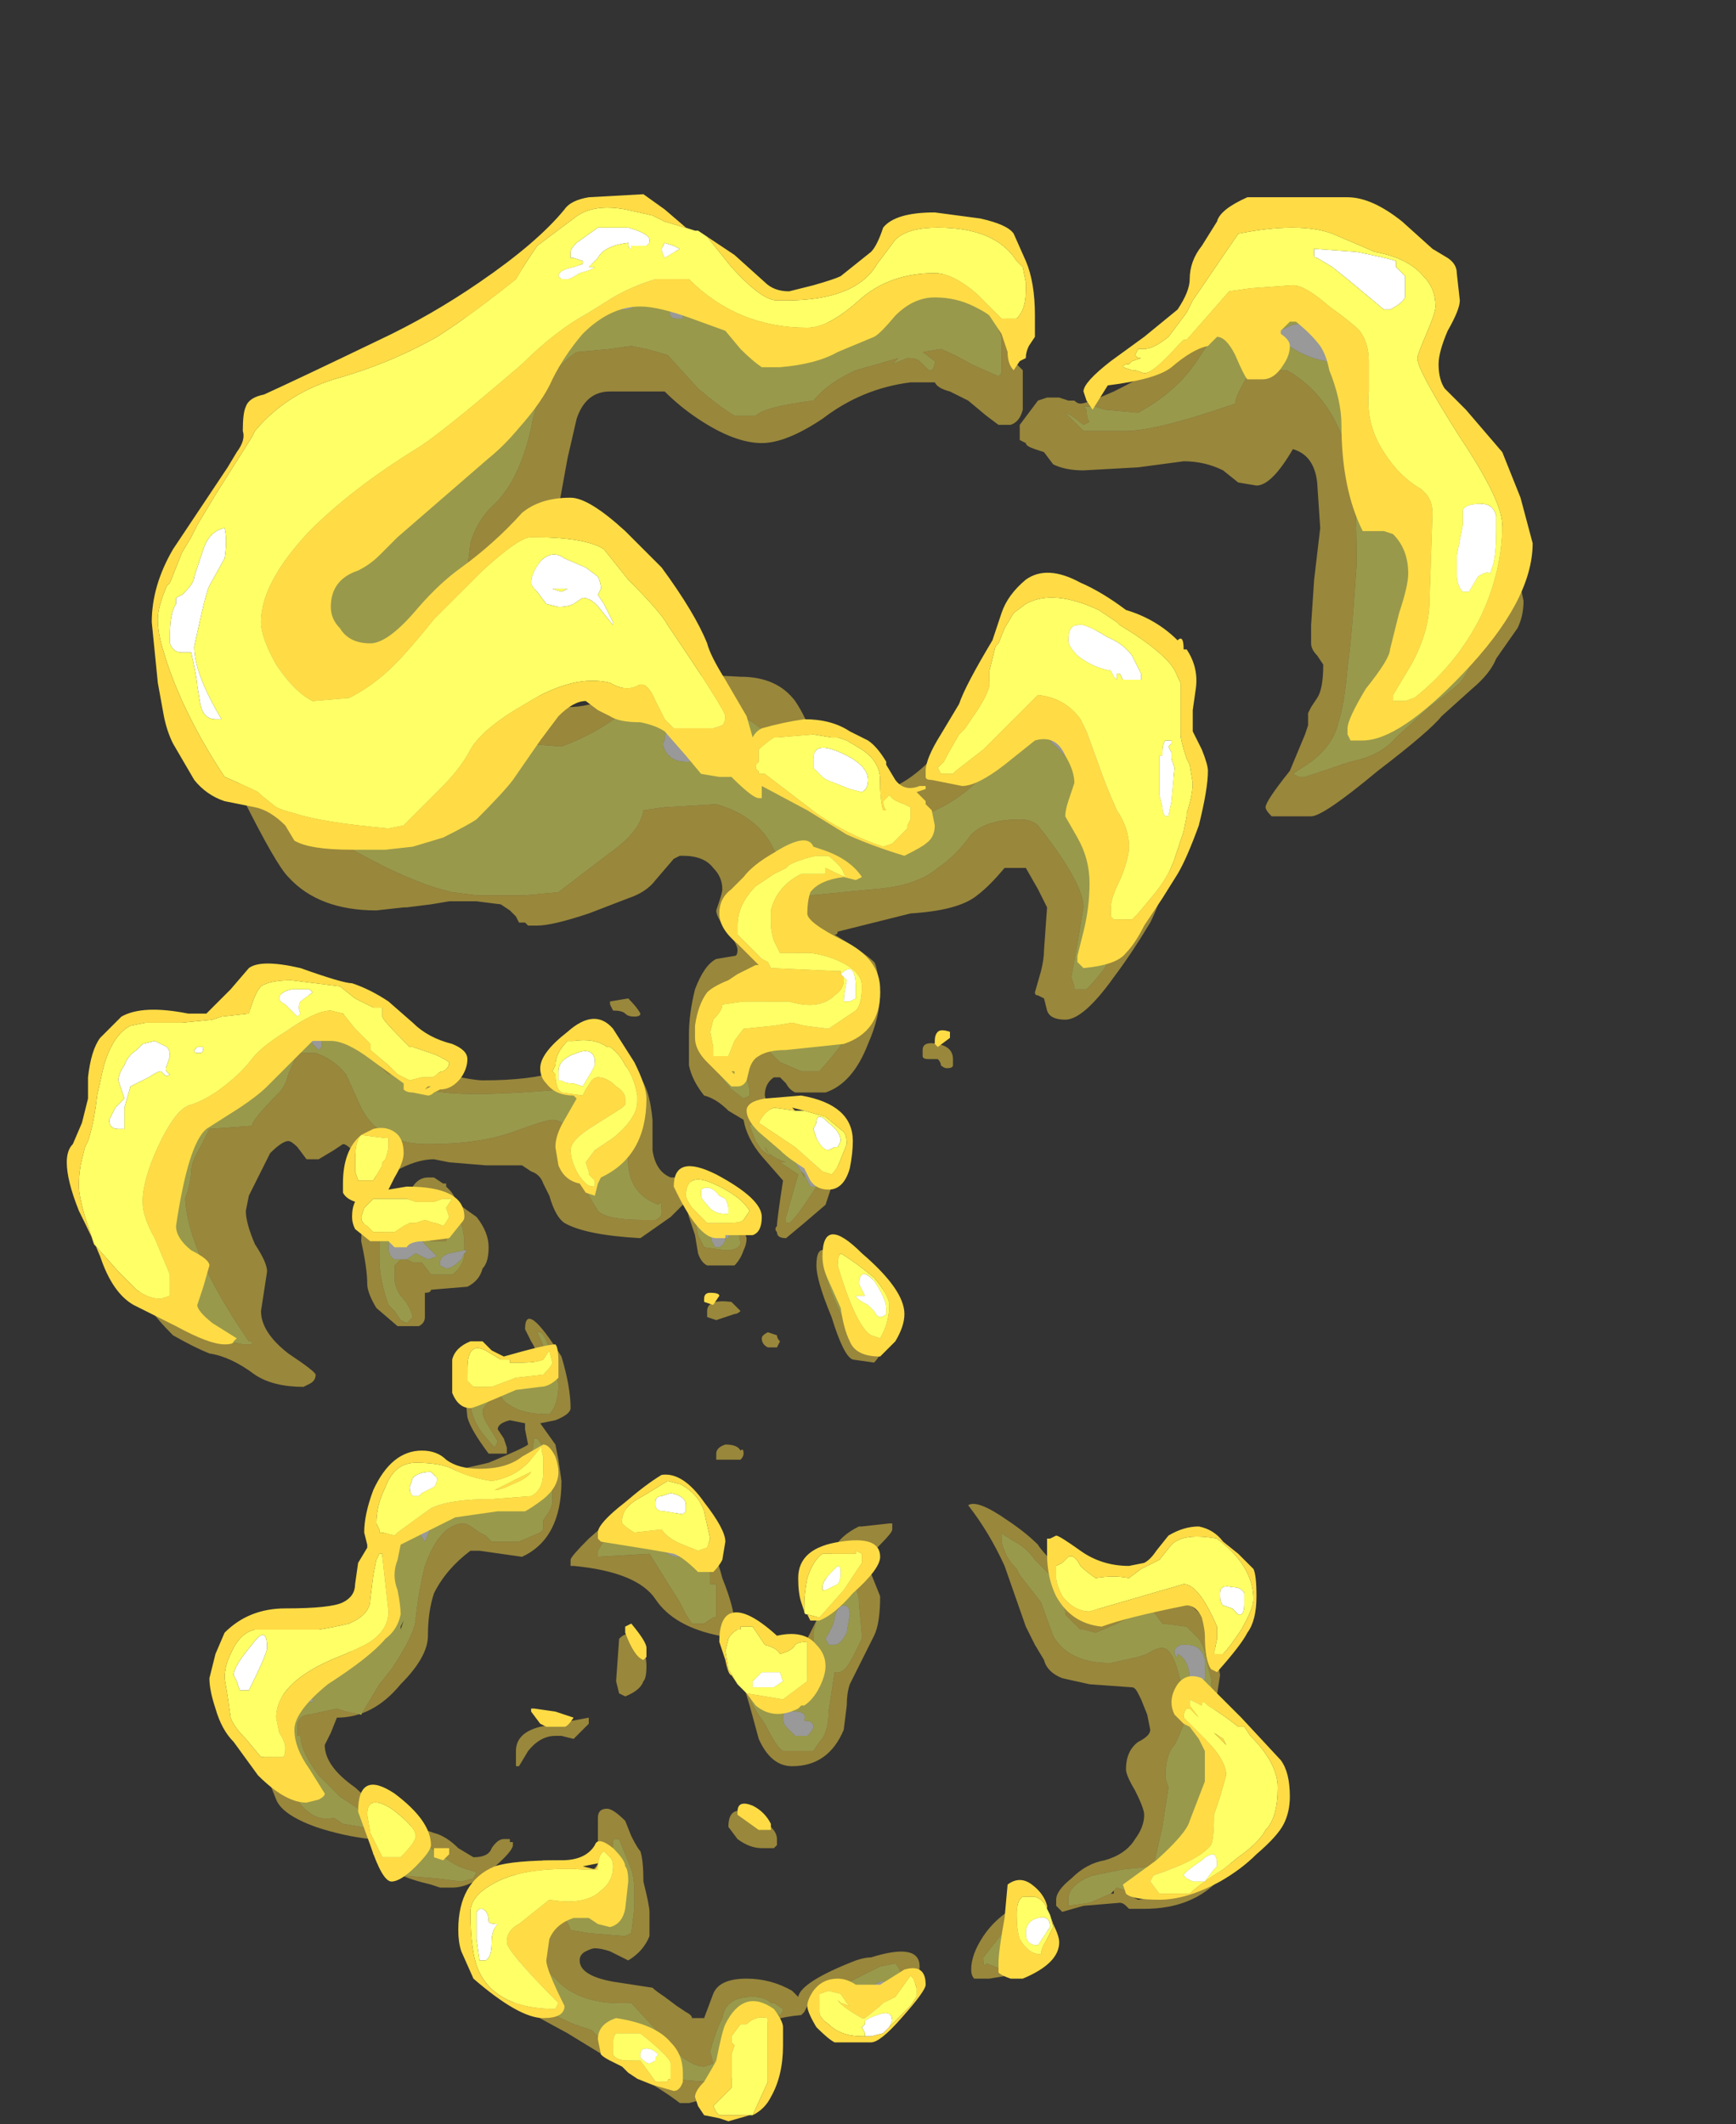 <?xml version="1.0" encoding="UTF-8" standalone="no"?>
<svg xmlns:ffdec="https://www.free-decompiler.com/flash" xmlns:xlink="http://www.w3.org/1999/xlink" ffdec:objectType="frame" height="245.0px" width="200.2px" xmlns="http://www.w3.org/2000/svg">
  <rect width="100%" height="100%" fill="#333333" stroke="none"/>
  <g transform="matrix(1.0, 0.0, 0.0, 1.0, 86.35, 159.1)">
    <use ffdec:characterId="199" height="30.7" transform="matrix(7.0, 0.0, 0.0, 7.0, -73.75, -131.45)" width="23.3" xlink:href="#shape0"/>
    <use ffdec:characterId="200" height="31.8" transform="matrix(7.0, 0.0, 0.0, 7.0, -78.65, -137.05)" width="24.15" xlink:href="#shape1"/>
  </g>
  <defs>
    <g id="shape0" transform="matrix(1.0, 0.0, 0.0, 1.0, 10.6, 20.1)">
      <path d="M11.95 -14.8 Q11.95 -14.45 11.85 -14.15 11.7 -13.75 11.35 -13.45 L11.3 -13.45 Q11.25 -13.45 11.25 -13.5 11.25 -13.6 11.4 -13.8 L11.55 -14.05 11.5 -14.4 11.4 -14.8 Q11.25 -15.35 11.25 -15.5 11.25 -15.7 11.6 -15.45 11.95 -15.15 11.95 -14.8 M-1.9 -19.65 Q-1.8 -19.75 -1.7 -19.7 L-1.65 -19.65 -1.6 -19.55 -1.6 -19.45 Q-1.6 -19.25 -1.75 -19.1 L-1.65 -19.05 -1.85 -19.05 -2.05 -18.95 -2.25 -18.95 -2.6 -18.9 -2.85 -18.8 -3.0 -18.75 Q-3.1 -18.75 -3.1 -18.8 L-3.1 -18.9 Q-3.1 -19.0 -2.8 -19.15 -2.45 -19.35 -2.1 -19.25 -2.0 -19.3 -2.0 -19.45 L-1.95 -19.6 -1.9 -19.65 M10.05 -18.2 L10.0 -17.8 Q9.95 -17.8 9.85 -17.9 L9.7 -18.1 Q9.4 -18.05 9.0 -18.25 8.65 -18.45 8.65 -18.55 8.65 -18.6 8.9 -18.7 9.2 -18.75 9.6 -18.6 L10.0 -18.35 Q10.05 -18.3 10.05 -18.2 M5.8 -11.0 Q5.75 -11.05 5.6 -11.15 5.4 -11.2 5.35 -11.3 5.25 -11.5 5.0 -11.75 4.85 -11.85 4.85 -12.1 4.85 -12.3 5.1 -12.3 5.4 -12.25 5.7 -11.9 5.85 -11.75 5.85 -11.55 L5.9 -11.2 Q5.9 -11.1 6.05 -10.6 6.2 -10.1 6.2 -9.9 6.2 -9.75 6.1 -9.7 5.95 -9.7 5.95 -10.0 5.95 -10.1 6.0 -10.6 L5.95 -10.8 5.8 -11.0 M1.3 -7.1 Q1.2 -6.95 1.05 -6.95 L0.95 -6.95 0.95 -7.1 1.05 -7.5 Q1.05 -7.55 0.9 -7.65 0.75 -7.75 0.75 -7.85 0.75 -7.95 0.9 -7.95 1.05 -7.95 1.25 -7.75 L1.35 -7.35 Q1.35 -7.25 1.3 -7.1 M1.05 -5.1 Q1.2 -5.0 1.2 -4.8 L1.2 -4.65 1.05 -4.5 0.95 -4.5 0.85 -4.7 0.8 -4.75 0.7 -4.9 Q0.7 -5.25 0.95 -5.15 L1.05 -5.1 M2.0 -2.6 L2.05 -2.4 2.05 -2.25 1.95 -2.2 1.85 -2.2 1.65 -2.55 Q1.6 -2.65 1.6 -2.8 L1.6 -2.9 Q1.6 -3.0 1.75 -2.95 L1.8 -2.9 Q1.95 -2.75 2.0 -2.6 M7.05 3.05 L7.15 3.05 Q7.4 3.05 7.45 3.3 L7.45 3.6 7.4 3.85 Q7.4 4.0 7.3 4.1 7.2 4.0 7.2 3.65 7.2 3.3 7.0 3.2 L7.0 3.25 Q6.95 3.25 6.95 3.15 6.95 3.1 7.05 3.05 M6.45 6.95 L6.75 6.75 Q7.0 6.6 7.0 6.75 L7.0 6.85 Q7.0 7.15 6.55 7.15 6.45 7.15 6.3 7.05 L6.45 6.95 M1.2 2.95 Q1.35 2.7 1.35 2.6 1.4 2.4 1.5 2.4 1.6 2.4 1.6 2.55 L1.55 2.85 Q1.45 3.05 1.35 3.05 L1.25 3.05 1.2 2.95 M1.0 4.4 Q1.0 4.45 0.9 4.55 L0.7 4.55 0.55 4.4 Q0.5 4.35 0.5 4.25 0.5 4.1 0.7 4.15 0.9 4.15 0.85 4.3 1.0 4.3 1.0 4.4 M4.65 8.1 L4.6 8.2 4.55 8.25 4.4 8.4 4.25 8.4 4.2 8.35 4.2 8.25 Q4.2 8.1 4.35 7.95 L4.4 7.9 4.45 7.9 4.6 7.85 Q4.65 7.9 4.65 8.05 L4.65 8.1 M1.75 9.2 L1.7 9.15 1.7 9.0 Q1.7 8.9 1.75 8.85 1.8 8.75 2.1 8.6 L2.25 8.6 Q2.3 8.7 2.3 8.75 L2.3 8.85 2.25 8.9 2.2 8.95 2.15 9.05 Q2.0 9.25 1.85 9.25 1.8 9.25 1.75 9.2 M-7.2 -14.3 L-7.3 -14.1 -7.3 -13.9 -7.25 -13.75 Q-7.25 -13.55 -7.45 -12.85 L-7.65 -12.15 Q-7.65 -12.05 -7.5 -11.75 L-7.25 -11.4 -7.3 -11.4 Q-7.5 -11.4 -7.9 -11.9 L-8.05 -12.2 -8.05 -12.4 -7.9 -13.0 Q-7.8 -13.5 -7.7 -13.65 L-7.5 -14.25 Q-7.15 -14.95 -7.15 -14.5 -7.15 -14.4 -7.2 -14.3 M-1.35 -18.95 Q-1.35 -19.15 -1.25 -19.15 -1.15 -19.15 -1.15 -18.95 L-1.15 -18.8 -1.25 -18.8 Q-1.4 -18.8 -1.35 -18.95 M-3.5 -18.75 L-3.5 -18.8 Q-3.5 -18.9 -3.4 -18.9 -3.3 -18.9 -3.2 -18.8 L-3.4 -18.65 -3.5 -18.75 M-0.45 -11.65 L-0.75 -11.65 -0.85 -11.55 Q-0.9 -11.5 -1.1 -11.5 -1.35 -11.5 -1.45 -11.7 -1.5 -11.8 -1.45 -11.85 -1.45 -12.25 -0.8 -12.15 -0.15 -12.0 -0.15 -11.7 L-0.15 -11.65 -0.2 -11.6 -0.35 -11.6 -0.45 -11.65 M-7.25 -7.15 L-7.15 -7.05 Q-7.1 -6.95 -7.1 -6.9 L-7.1 -6.8 -7.15 -6.75 Q-7.2 -6.8 -7.25 -6.85 -7.3 -6.95 -7.35 -6.95 L-7.55 -6.95 -7.55 -6.8 Q-7.55 -6.7 -7.65 -6.7 -7.85 -6.7 -7.8 -6.95 L-7.75 -7.1 Q-7.65 -7.25 -7.25 -7.15 M-4.75 -3.45 L-4.7 -3.45 -4.75 -3.4 -4.8 -3.3 Q-4.95 -3.15 -5.05 -3.15 L-5.15 -3.2 -5.15 -3.25 Q-5.15 -3.35 -5.0 -3.4 L-4.75 -3.45 M-5.7 -3.3 L-5.8 -3.3 -5.9 -3.3 Q-6.0 -3.35 -6.0 -3.5 -6.0 -3.65 -5.95 -3.7 L-5.75 -3.75 Q-5.55 -3.75 -5.4 -3.55 L-5.2 -3.35 -5.35 -3.3 -5.55 -3.4 -5.7 -3.3 M-8.8 -5.9 L-8.85 -5.85 Q-9.15 -5.75 -9.4 -5.4 -9.6 -5.15 -9.65 -4.9 -9.75 -5.0 -9.75 -5.1 -9.75 -5.4 -9.6 -5.6 -9.4 -5.9 -8.95 -5.95 L-8.8 -5.9 M-2.45 -5.6 L-2.4 -5.25 Q-2.4 -4.95 -2.6 -4.8 -2.85 -4.9 -2.95 -5.05 L-2.95 -5.3 Q-2.95 -5.5 -2.9 -5.7 -2.8 -6.0 -2.6 -5.95 -2.55 -5.9 -2.45 -5.6 M-2.65 -5.3 Q-2.7 -5.35 -2.75 -5.35 -2.75 -5.2 -2.7 -5.1 L-2.65 -5.1 -2.65 -5.3 M-0.45 -3.65 Q-0.45 -3.55 -0.55 -3.5 L-0.6 -3.5 Q-0.65 -3.5 -0.7 -3.7 L-0.8 -3.9 Q-0.8 -4.05 -0.65 -3.95 L-0.35 -3.85 -0.4 -3.65 -0.45 -3.65 M-7.7 3.95 Q-7.65 3.75 -7.5 3.8 -7.45 3.8 -7.4 3.85 -7.3 3.9 -7.25 3.95 L-7.25 4.0 -7.45 3.95 Q-7.65 4.3 -7.55 4.7 -7.55 4.75 -7.65 4.75 -7.75 4.75 -7.8 4.65 L-7.8 4.45 Q-7.8 4.15 -7.75 3.95 L-7.7 3.95 M-1.2 1.6 L-1.25 1.6 Q-1.4 1.6 -1.7 1.3 L-1.7 1.2 Q-1.55 1.15 -1.35 1.3 -1.2 1.4 -1.15 1.5 L-1.2 1.6 M-4.85 0.75 L-5.05 0.85 Q-5.15 0.9 -5.25 1.0 L-5.4 1.35 -5.5 1.2 Q-5.5 1.0 -5.4 0.85 -5.25 0.6 -4.9 0.7 L-4.85 0.75 M-1.85 9.65 Q-1.65 9.85 -1.6 9.95 L-1.65 10.05 -1.75 10.05 Q-2.0 9.9 -2.05 9.8 L-2.1 9.7 Q-2.1 9.45 -1.85 9.65 M-3.65 8.3 Q-3.65 8.45 -3.55 8.4 L-3.55 8.45 -3.6 8.55 -3.75 8.6 Q-3.9 8.6 -3.9 8.45 -3.9 8.35 -3.8 8.15 L-3.6 8.15 -3.5 8.2 Q-3.6 8.2 -3.65 8.25 L-3.65 8.3" fill="#ffffff" fill-opacity="0.498" fill-rule="evenodd" stroke="none"/>
      <path d="M10.15 -18.5 Q10.3 -18.35 10.4 -18.1 L10.4 -18.0 Q10.45 -17.8 10.7 -17.45 L10.75 -17.3 10.95 -16.85 Q11.05 -16.5 11.15 -16.35 11.3 -16.05 11.65 -15.85 11.85 -15.75 12.0 -15.5 L12.1 -15.35 Q12.25 -15.0 12.25 -14.8 12.25 -14.55 12.1 -13.9 11.9 -13.1 11.65 -12.8 11.55 -12.7 11.15 -12.4 L10.6 -11.9 Q10.35 -11.6 9.85 -11.5 L9.1 -11.25 9.0 -11.25 8.9 -11.3 9.05 -11.4 Q9.55 -11.7 9.65 -12.15 9.75 -12.45 9.8 -13.05 9.85 -13.4 9.9 -14.05 L9.95 -14.75 Q9.95 -15.95 9.85 -16.4 9.6 -17.5 8.8 -17.95 L8.7 -17.95 8.6 -18.0 8.25 -18.0 Q7.95 -17.55 7.95 -17.4 6.65 -16.95 6.15 -16.95 L5.45 -16.95 5.15 -17.25 Q5.2 -17.25 5.45 -17.05 L5.55 -17.1 Q5.5 -17.15 5.5 -17.3 L5.45 -17.35 5.65 -17.35 5.8 -17.3 6.35 -17.25 Q7.0 -17.6 7.35 -18.15 7.8 -18.85 8.0 -19.0 L8.65 -19.0 Q9.25 -18.95 9.65 -18.8 9.85 -18.75 9.95 -18.65 L10.1 -18.55 10.15 -18.5 M11.95 -14.8 Q11.95 -15.15 11.6 -15.45 11.25 -15.7 11.25 -15.5 11.25 -15.35 11.4 -14.8 L11.5 -14.4 11.55 -14.05 11.4 -13.8 Q11.25 -13.6 11.25 -13.5 11.25 -13.45 11.3 -13.45 L11.35 -13.45 Q11.7 -13.75 11.85 -14.15 11.95 -14.45 11.95 -14.8 M-1.6 -19.55 L-1.55 -19.55 -1.55 -19.5 -1.65 -19.65 -1.6 -19.8 -1.5 -19.7 -1.3 -19.55 -0.75 -19.0 -0.6 -18.95 -0.4 -18.85 0.0 -18.7 Q0.75 -18.45 1.0 -18.45 1.75 -18.45 2.2 -18.9 2.6 -19.35 2.95 -19.35 3.8 -19.35 4.0 -18.75 L4.1 -18.5 4.1 -17.9 4.05 -17.85 3.6 -18.05 Q3.35 -18.2 3.1 -18.3 L2.8 -18.25 3.0 -18.1 Q3.0 -18.0 2.95 -17.95 L2.9 -17.95 2.75 -18.1 Q2.7 -18.15 2.55 -18.15 L2.3 -18.05 2.4 -18.15 1.7 -17.95 Q1.25 -17.75 1.0 -17.45 0.2 -17.35 0.05 -17.2 L-0.3 -17.2 Q-0.55 -17.35 -0.9 -17.65 L-1.4 -18.2 -1.75 -18.3 -2.0 -18.35 -2.35 -18.3 -2.9 -18.25 Q-3.5 -17.85 -3.65 -17.0 -3.85 -16.1 -4.3 -15.7 -4.55 -15.45 -4.65 -15.1 -4.7 -14.65 -4.75 -14.45 L-4.95 -13.85 Q-5.05 -13.45 -5.05 -13.2 -5.05 -13.1 -4.95 -12.8 -4.8 -12.5 -4.7 -12.4 L-4.25 -12.15 Q-3.9 -11.95 -3.75 -11.8 L-3.15 -11.75 Q-2.6 -11.95 -2.15 -12.3 -1.8 -12.55 -1.55 -12.55 -0.35 -12.55 0.3 -11.9 0.5 -11.7 0.6 -11.4 L0.65 -11.35 1.0 -11.1 Q1.3 -10.8 1.5 -10.5 L1.5 -10.45 1.35 -10.5 Q1.4 -10.4 1.5 -10.35 L1.95 -10.35 Q3.3 -10.65 3.8 -11.3 L4.1 -11.85 Q4.25 -12.15 4.4 -12.35 5.35 -12.9 6.0 -11.65 6.45 -10.7 6.45 -9.85 L6.3 -9.35 6.1 -8.75 Q6.05 -8.5 5.85 -8.2 L5.8 -8.1 Q5.65 -7.9 5.5 -7.75 L5.3 -7.75 5.3 -7.8 5.25 -7.95 5.35 -8.5 5.45 -9.1 Q5.45 -9.5 4.7 -10.45 4.6 -10.55 4.4 -10.55 3.85 -10.55 3.6 -10.3 3.35 -9.95 3.05 -9.75 2.7 -9.45 2.0 -9.4 L0.95 -9.3 0.7 -8.95 Q0.6 -8.8 0.6 -8.65 0.6 -8.45 0.65 -8.4 0.75 -8.25 1.25 -8.25 1.45 -8.0 1.5 -7.75 L1.5 -6.9 Q1.45 -6.8 1.1 -6.4 L0.8 -6.4 0.45 -6.55 0.3 -6.7 Q0.2 -6.8 0.2 -6.85 L-0.05 -6.85 Q-0.2 -6.65 -0.15 -6.45 -0.05 -6.15 -0.05 -6.05 L-0.05 -6.0 -0.15 -5.95 -0.35 -6.1 Q-0.65 -6.45 -0.7 -6.6 L-0.7 -6.9 Q-0.7 -7.2 -0.55 -7.5 -0.4 -7.85 -0.1 -7.85 0.05 -7.85 0.25 -7.55 L0.4 -7.25 0.55 -7.25 0.7 -7.3 Q0.75 -7.3 0.75 -7.45 0.75 -7.55 0.35 -7.9 0.0 -8.3 0.0 -8.7 L0.0 -9.15 Q0.1 -9.35 0.5 -9.6 L0.55 -9.6 Q0.5 -9.85 0.35 -10.05 0.1 -10.6 -0.6 -10.8 L-1.45 -10.75 -1.8 -10.7 Q-1.85 -10.35 -2.35 -10.0 L-3.2 -9.35 -3.75 -9.3 -4.55 -9.3 -4.95 -9.35 Q-5.6 -9.5 -6.5 -10.0 -7.7 -10.65 -8.05 -11.2 -8.15 -11.35 -8.25 -11.7 -8.3 -12.0 -8.3 -12.25 L-8.35 -13.25 -8.35 -13.3 Q-8.35 -13.4 -8.0 -14.45 L-7.9 -14.75 -7.55 -15.7 Q-7.1 -16.75 -6.25 -17.4 L-5.75 -17.75 -5.4 -17.95 Q-5.15 -18.05 -4.75 -18.45 -4.3 -18.9 -4.1 -19.0 L-3.75 -19.25 -3.45 -19.4 -3.0 -19.45 -2.35 -19.5 Q-2.25 -19.55 -2.15 -19.6 L-2.05 -19.7 -1.9 -19.65 -1.95 -19.6 -2.0 -19.45 Q-2.0 -19.3 -2.1 -19.25 -2.45 -19.35 -2.8 -19.15 -3.1 -19.0 -3.1 -18.9 L-3.1 -18.8 Q-3.1 -18.75 -3.0 -18.75 L-2.85 -18.8 -2.6 -18.9 -2.25 -18.95 -2.05 -18.95 -1.85 -19.05 -1.65 -19.05 -1.75 -19.1 Q-1.6 -19.25 -1.6 -19.45 L-1.6 -19.55 M1.3 -7.1 Q1.35 -7.25 1.35 -7.35 L1.25 -7.75 Q1.05 -7.95 0.9 -7.95 0.75 -7.95 0.75 -7.85 0.75 -7.75 0.9 -7.65 1.05 -7.55 1.05 -7.5 L0.95 -7.1 0.95 -6.95 1.05 -6.95 Q1.2 -6.95 1.3 -7.1 M5.8 -11.0 L5.95 -10.8 6.0 -10.6 Q5.95 -10.1 5.95 -10.0 5.95 -9.7 6.1 -9.7 6.2 -9.75 6.2 -9.9 6.2 -10.1 6.05 -10.6 5.9 -11.1 5.9 -11.2 L5.85 -11.55 Q5.85 -11.75 5.7 -11.9 5.4 -12.25 5.1 -12.3 4.85 -12.3 4.85 -12.1 4.85 -11.85 5.0 -11.75 5.25 -11.5 5.35 -11.3 5.4 -11.2 5.6 -11.15 5.75 -11.05 5.8 -11.0 M10.05 -18.2 Q10.05 -18.3 10.0 -18.35 L9.6 -18.6 Q9.2 -18.75 8.9 -18.7 8.65 -18.6 8.65 -18.55 8.65 -18.45 9.0 -18.25 9.4 -18.05 9.7 -18.1 L9.85 -17.9 Q9.95 -17.8 10.0 -17.8 L10.05 -18.2 M1.05 -4.5 Q0.7 -3.95 0.6 -3.9 L0.55 -3.9 0.55 -4.0 0.75 -4.7 0.45 -4.9 0.55 -4.9 Q0.25 -5.0 0.2 -5.15 L0.3 -5.0 0.15 -5.1 0.05 -5.25 -0.05 -5.5 0.0 -5.55 Q0.05 -5.45 0.4 -5.35 0.75 -5.25 0.95 -5.2 L1.05 -5.1 0.95 -5.15 Q0.7 -5.25 0.7 -4.9 L0.8 -4.75 0.85 -4.65 0.85 -4.7 0.95 -4.5 1.05 -4.5 M1.2 -4.8 L1.25 -4.75 1.25 -4.65 1.2 -4.65 1.2 -4.8 M1.75 -2.95 Q1.6 -3.0 1.6 -2.9 L1.6 -2.8 Q1.6 -2.65 1.65 -2.55 L1.85 -2.2 1.95 -2.2 2.05 -2.25 2.05 -2.4 2.0 -2.6 Q2.15 -2.4 2.15 -2.2 2.15 -2.1 2.05 -2.0 L1.9 -1.8 1.7 -1.8 1.45 -2.4 Q1.2 -2.95 1.2 -3.1 1.2 -3.2 1.25 -3.25 L1.3 -3.3 1.75 -2.95 M5.9 7.15 L5.55 7.3 5.2 7.35 Q5.2 7.45 5.2 7.25 5.2 7.0 5.6 6.85 L6.1 6.75 6.6 6.7 Q6.65 6.5 6.75 6.05 L6.85 5.4 6.8 5.25 Q6.8 4.85 6.95 4.7 L7.0 4.6 7.15 4.25 Q7.0 3.1 6.75 3.1 6.65 3.1 6.5 3.2 L6.35 3.25 5.9 3.35 Q5.2 3.35 4.95 2.9 L4.75 2.35 4.4 1.9 4.35 1.8 Q4.2 1.65 4.15 1.5 4.1 1.4 4.1 1.3 L4.1 1.2 4.15 1.25 4.4 1.4 Q4.55 1.5 4.65 1.65 L4.9 1.9 Q5.05 2.15 5.15 2.5 L5.15 2.55 5.4 2.8 5.45 2.8 5.65 2.85 6.0 2.7 6.3 2.55 6.6 2.5 6.75 2.7 7.15 2.75 7.35 2.95 Q7.45 3.1 7.45 3.2 L7.55 3.6 7.6 4.2 7.65 4.35 7.6 4.55 7.55 4.75 7.5 5.0 7.5 5.1 7.6 5.6 7.7 6.2 Q7.7 6.35 7.65 6.5 L7.5 6.75 Q7.35 6.95 7.05 7.2 L6.8 7.2 6.3 7.15 6.0 7.05 5.95 7.1 5.9 7.15 M7.05 3.05 Q6.95 3.1 6.95 3.15 6.95 3.25 7.0 3.25 L7.0 3.2 Q7.2 3.3 7.2 3.65 7.2 4.0 7.3 4.1 7.4 4.0 7.4 3.85 L7.45 3.6 7.45 3.3 Q7.4 3.05 7.15 3.05 L7.05 3.05 M6.45 6.95 L6.3 7.05 Q6.45 7.15 6.55 7.15 7.0 7.15 7.0 6.85 L7.0 6.75 Q7.0 6.6 6.75 6.75 L6.45 6.95 M1.05 2.65 Q1.05 2.45 1.15 2.2 L1.2 2.1 Q1.3 1.85 1.4 1.75 L1.45 1.7 Q1.7 2.0 1.75 2.3 L1.75 2.35 1.8 2.9 1.8 2.95 1.65 3.25 Q1.5 3.55 1.35 3.5 L1.25 4.15 Q1.25 4.5 1.1 4.65 L1.0 4.8 0.5 4.8 Q0.4 4.75 0.2 4.35 -0.05 4.0 -0.05 3.9 L0.0 3.7 0.0 3.65 0.05 3.6 0.1 3.45 0.45 3.7 0.8 3.65 Q1.0 3.45 1.0 3.2 L1.0 2.85 1.05 2.65 M1.2 2.95 L1.25 3.05 1.35 3.05 Q1.45 3.05 1.55 2.85 L1.6 2.55 Q1.6 2.4 1.5 2.4 1.4 2.4 1.35 2.6 1.35 2.7 1.2 2.95 M1.0 4.4 Q1.0 4.3 0.85 4.3 0.9 4.15 0.7 4.15 0.5 4.1 0.5 4.25 0.5 4.35 0.55 4.4 L0.7 4.55 0.9 4.55 Q1.0 4.45 1.0 4.4 M4.55 8.25 L4.4 8.45 4.1 8.4 Q4.0 8.35 3.85 8.3 3.8 8.4 3.8 8.2 L4.0 7.95 4.15 7.75 4.2 7.7 4.6 7.7 4.6 7.75 4.65 7.8 4.7 7.95 4.65 8.1 4.65 8.05 Q4.65 7.9 4.6 7.85 L4.45 7.9 4.4 7.9 4.35 7.95 Q4.2 8.1 4.2 8.25 L4.2 8.35 4.25 8.4 4.4 8.4 4.55 8.25 M2.25 8.9 L2.3 8.85 2.3 8.75 Q2.3 8.7 2.25 8.6 L2.1 8.6 Q1.8 8.75 1.75 8.85 1.7 8.9 1.7 9.0 L1.7 9.15 1.75 9.2 1.25 9.1 Q1.1 9.05 1.1 8.95 L1.15 8.85 1.2 8.75 Q1.3 8.65 1.4 8.7 L2.1 8.35 2.35 8.3 Q2.45 8.4 2.45 8.6 L2.45 8.65 2.3 8.85 2.25 8.9 M-1.45 10.2 L-1.8 10.05 Q-2.05 9.8 -2.35 9.7 -2.4 9.6 -2.55 9.5 L-2.65 9.4 -2.95 9.3 Q-3.5 9.05 -3.6 8.95 -3.95 8.65 -4.05 8.45 L-4.05 7.95 -4.0 7.65 -3.9 7.35 -3.85 7.35 -3.55 7.15 -3.45 7.0 Q-3.2 7.0 -3.1 7.1 L-2.95 7.2 -2.85 7.3 -2.65 7.25 Q-2.4 7.1 -2.35 6.95 L-2.35 6.65 -2.3 6.4 -2.3 6.3 Q-2.3 6.25 -2.25 6.25 L-2.2 6.25 -2.0 6.75 Q-1.95 6.9 -1.95 7.1 L-1.95 7.4 -2.0 7.8 -2.1 7.85 -2.7 7.8 -3.0 7.75 Q-3.05 7.6 -3.15 7.5 L-3.35 7.55 -3.5 7.75 Q-3.55 7.85 -3.55 8.0 -3.55 8.3 -3.25 8.55 -2.85 9.0 -2.0 8.95 L-1.45 9.55 -1.15 9.85 Q-0.95 10.0 -0.8 10.0 L-0.65 9.95 -0.7 9.75 Q-0.65 9.55 -0.55 9.3 L-0.5 9.2 Q-0.45 8.85 0.0 8.85 0.2 8.85 0.3 8.95 L0.35 8.95 0.5 9.05 Q0.5 9.1 0.45 9.15 L0.2 9.1 0.1 9.1 0.05 9.05 -0.05 9.05 -0.25 9.1 -0.35 9.2 Q-0.3 9.35 -0.35 9.55 L-0.35 9.65 Q-0.45 9.95 -0.6 10.1 L-0.7 10.25 -0.75 10.25 -1.4 10.2 -1.45 10.2 M-0.45 -11.65 L-0.35 -11.6 -0.2 -11.6 -0.15 -11.65 -0.15 -11.7 Q-0.15 -12.0 -0.8 -12.15 -1.45 -12.25 -1.45 -11.85 -1.5 -11.8 -1.45 -11.7 -1.35 -11.5 -1.1 -11.5 -0.9 -11.5 -0.85 -11.55 L-0.75 -11.65 -0.45 -11.65 M-3.5 -18.75 L-3.4 -18.65 -3.2 -18.8 Q-3.3 -18.9 -3.4 -18.9 -3.5 -18.9 -3.5 -18.8 L-3.5 -18.75 M-1.35 -18.95 Q-1.4 -18.8 -1.25 -18.8 L-1.15 -18.8 -1.15 -18.95 Q-1.15 -19.15 -1.25 -19.15 -1.35 -19.15 -1.35 -18.95 M-7.2 -14.3 Q-7.15 -14.4 -7.15 -14.5 -7.15 -14.95 -7.5 -14.25 L-7.7 -13.65 Q-7.8 -13.5 -7.9 -13.0 L-8.05 -12.4 -8.05 -12.2 -7.9 -11.9 Q-7.5 -11.4 -7.3 -11.4 L-7.25 -11.4 -7.5 -11.75 Q-7.65 -12.05 -7.65 -12.15 L-7.45 -12.85 Q-7.25 -13.55 -7.25 -13.75 L-7.3 -13.9 -7.3 -14.1 -7.2 -14.3 M-7.25 -7.15 Q-7.65 -7.25 -7.75 -7.1 L-7.8 -6.95 Q-7.85 -6.7 -7.65 -6.7 -7.55 -6.7 -7.55 -6.8 L-7.55 -6.95 -7.35 -6.95 Q-7.3 -6.95 -7.25 -6.85 -7.2 -6.8 -7.15 -6.75 L-7.1 -6.8 -7.1 -6.9 Q-7.1 -6.95 -7.15 -7.05 L-7.25 -7.15 M-6.0 -6.35 L-5.75 -6.35 -5.65 -6.25 Q-5.45 -6.15 -5.35 -6.1 -4.85 -5.95 -3.15 -6.1 L-3.1 -6.1 Q-2.85 -6.2 -2.1 -6.05 -1.95 -5.9 -2.0 -5.6 L-2.05 -5.05 Q-2.1 -4.4 -1.55 -4.2 -1.5 -4.3 -1.5 -4.1 L-1.5 -4.05 Q-1.5 -4.0 -1.6 -3.95 L-1.8 -3.95 Q-2.4 -3.95 -2.55 -4.1 L-3.0 -4.85 Q-3.0 -4.95 -3.0 -5.35 L-3.05 -5.5 Q-3.2 -5.6 -3.3 -5.6 -3.4 -5.6 -3.95 -5.4 -4.5 -5.2 -5.35 -5.2 -6.15 -5.2 -6.45 -5.8 L-6.7 -6.35 Q-6.9 -6.6 -7.2 -6.7 L-7.5 -6.7 -7.65 -6.35 Q-7.7 -6.15 -7.8 -6.05 -8.25 -5.6 -8.25 -5.5 L-8.95 -5.45 -9.1 -5.15 Q-9.25 -4.9 -9.25 -4.75 -9.25 -4.65 -9.3 -4.45 L-9.35 -4.3 Q-9.3 -3.4 -8.3 -1.95 L-8.25 -1.95 -8.25 -1.9 -8.4 -1.9 -8.65 -1.95 Q-8.95 -2.0 -9.3 -2.2 L-9.9 -2.6 -9.85 -2.65 Q-10.0 -2.8 -10.1 -3.0 L-10.15 -3.15 -10.3 -3.75 Q-10.3 -3.95 -10.35 -4.4 L-10.3 -4.7 Q-10.2 -4.95 -10.0 -5.25 L-9.75 -5.6 Q-9.05 -6.5 -8.25 -6.4 -8.15 -6.5 -8.2 -6.95 -8.15 -7.35 -7.65 -7.35 -7.15 -7.45 -6.7 -7.05 L-6.0 -6.35 M-5.8 -3.3 L-5.9 -3.2 -5.9 -3.0 Q-5.9 -2.85 -5.8 -2.7 -5.65 -2.55 -5.6 -2.35 L-5.7 -2.25 -5.8 -2.3 -5.9 -2.45 -6.0 -2.55 -6.05 -2.7 Q-6.15 -3.05 -6.15 -3.3 L-6.15 -3.6 Q-6.1 -3.8 -5.85 -4.0 L-5.7 -4.0 -5.3 -3.6 -5.05 -3.6 -5.05 -3.75 -5.2 -3.95 Q-5.35 -4.1 -5.4 -4.2 L-5.2 -4.25 Q-5.05 -4.25 -4.95 -4.15 L-4.9 -4.05 -4.85 -4.0 Q-4.75 -3.8 -4.75 -3.55 L-4.75 -3.45 -5.0 -3.4 Q-5.15 -3.35 -5.15 -3.25 L-5.15 -3.2 -5.05 -3.15 Q-4.95 -3.15 -4.8 -3.3 L-4.75 -3.4 -4.75 -3.35 Q-4.8 -3.15 -4.95 -3.05 L-5.3 -3.05 -5.45 -3.25 -5.6 -3.25 -5.7 -3.3 -5.55 -3.4 -5.35 -3.3 -5.2 -3.35 -5.4 -3.55 Q-5.55 -3.75 -5.75 -3.75 L-5.95 -3.7 Q-6.0 -3.65 -6.0 -3.5 -6.0 -3.35 -5.9 -3.3 L-5.8 -3.3 M-2.65 -5.3 L-2.65 -5.1 -2.7 -5.1 Q-2.75 -5.2 -2.75 -5.35 -2.7 -5.35 -2.65 -5.3 M-2.45 -5.6 Q-2.55 -5.9 -2.6 -5.95 -2.8 -6.0 -2.9 -5.7 -2.95 -5.5 -2.95 -5.3 L-2.95 -5.05 Q-2.85 -4.9 -2.6 -4.8 -2.4 -4.95 -2.4 -5.25 L-2.45 -5.6 M-8.8 -5.9 L-8.95 -5.95 Q-9.4 -5.9 -9.6 -5.6 -9.75 -5.4 -9.75 -5.1 -9.75 -5.0 -9.65 -4.9 -9.6 -5.15 -9.4 -5.4 -9.15 -5.75 -8.85 -5.85 L-8.8 -5.9 M-0.9 -4.3 L-0.85 -4.3 Q-0.8 -4.35 -0.6 -4.25 -0.25 -4.05 -0.2 -3.55 -0.25 -3.45 -0.45 -3.45 L-0.8 -3.5 -0.9 -3.7 -0.95 -3.95 Q-0.95 -4.2 -0.9 -4.3 M-0.45 -3.65 L-0.4 -3.65 -0.35 -3.85 -0.65 -3.95 Q-0.8 -4.05 -0.8 -3.9 L-0.7 -3.7 Q-0.65 -3.5 -0.6 -3.5 L-0.55 -3.5 Q-0.45 -3.55 -0.45 -3.65 M-3.5 -2.1 Q-3.4 -2.05 -3.3 -1.65 L-3.2 -1.25 Q-3.2 -0.9 -3.35 -0.75 -3.8 -0.75 -4.0 -0.9 -4.1 -0.95 -4.15 -1.05 -4.25 -1.05 -4.35 -0.95 -4.45 -0.85 -4.45 -0.8 -4.45 -0.7 -4.35 -0.55 L-4.2 -0.3 -4.25 -0.2 Q-4.35 -0.3 -4.5 -0.5 -4.65 -0.75 -4.65 -0.95 L-4.55 -1.2 -4.35 -1.5 -4.05 -1.4 -3.85 -1.25 -3.55 -1.25 Q-3.35 -1.35 -3.4 -1.65 -3.4 -1.8 -3.55 -2.1 L-3.5 -2.1 M-7.5 3.8 L-7.05 3.6 Q-6.55 3.45 -6.35 3.2 -6.05 2.9 -6.05 2.2 -6.05 2.1 -6.0 1.95 L-6.0 1.85 -5.95 1.75 -5.9 1.5 -5.9 1.2 Q-5.7 0.55 -5.1 0.5 L-4.65 0.5 -4.7 0.45 -4.5 0.4 -3.95 0.35 Q-3.7 0.25 -3.65 0.0 L-3.6 -0.35 -3.55 -0.35 Q-3.3 -0.05 -3.3 0.6 L-3.3 0.7 Q-3.3 0.75 -3.35 0.85 L-3.45 1.0 Q-3.45 1.1 -3.45 1.15 L-3.5 1.2 -3.85 1.35 -4.3 1.35 -4.4 1.25 -4.5 1.2 Q-4.7 1.05 -4.75 1.05 -5.15 1.05 -5.4 1.75 -5.5 2.15 -5.55 2.6 -5.55 2.85 -5.95 3.45 L-6.15 3.7 -6.45 4.2 -6.7 4.15 -6.85 4.1 -7.3 4.2 Q-7.45 4.2 -7.5 4.35 L-7.5 4.55 -7.45 4.55 Q-7.45 4.8 -7.15 5.2 L-6.8 5.55 -6.35 5.85 -6.35 6.0 -6.4 6.05 -6.45 6.05 -6.75 6.0 -6.9 5.9 Q-7.3 6.0 -7.6 5.45 L-7.65 5.4 Q-7.85 5.1 -8.0 4.7 -8.0 4.2 -7.7 3.95 L-7.75 3.95 Q-7.8 4.15 -7.8 4.45 L-7.8 4.65 Q-7.75 4.75 -7.65 4.75 -7.55 4.75 -7.55 4.7 -7.65 4.3 -7.45 3.95 L-7.25 4.0 -7.25 3.95 Q-7.3 3.9 -7.4 3.85 -7.45 3.8 -7.5 3.8 M-0.65 2.6 L-0.8 2.7 -1.0 2.7 -1.1 2.55 -1.2 2.35 -1.7 1.55 -2.55 1.6 -2.55 1.5 Q-2.35 1.15 -2.15 1.05 L-2.0 1.0 -1.75 1.0 -1.35 1.1 Q-1.15 1.2 -1.0 1.35 -0.9 1.45 -0.8 1.6 -0.75 1.7 -0.7 1.85 L-0.7 2.05 -0.6 2.05 -0.6 2.55 -0.6 2.6 -0.65 2.6 M-1.2 1.6 L-1.15 1.5 Q-1.2 1.4 -1.35 1.3 -1.55 1.15 -1.7 1.2 L-1.7 1.3 Q-1.4 1.6 -1.25 1.6 L-1.2 1.6 M-4.85 0.75 L-4.9 0.7 Q-5.25 0.6 -5.4 0.85 -5.5 1.0 -5.5 1.2 L-5.4 1.35 -5.25 1.0 Q-5.15 0.9 -5.05 0.85 L-4.85 0.75 M-5.55 6.2 L-5.45 6.3 -5.15 6.5 Q-4.9 6.7 -4.7 6.75 L-4.55 6.8 -4.6 6.9 -4.8 6.95 -5.2 6.9 -5.8 6.85 Q-5.95 6.75 -6.0 6.6 L-6.05 6.45 -6.05 6.4 -6.0 6.3 -5.85 6.2 -5.8 6.15 -5.55 6.2 M-5.8 2.8 L-5.75 2.65 -5.8 2.75 -5.8 2.8 M-1.85 9.65 Q-2.1 9.45 -2.1 9.7 L-2.05 9.8 Q-2.0 9.9 -1.75 10.05 L-1.65 10.05 -1.6 9.95 Q-1.65 9.85 -1.85 9.65 M-3.65 8.3 L-3.65 8.25 Q-3.6 8.2 -3.5 8.2 L-3.6 8.15 -3.8 8.15 Q-3.9 8.35 -3.9 8.45 -3.9 8.6 -3.75 8.6 L-3.6 8.55 -3.55 8.45 -3.55 8.4 Q-3.65 8.45 -3.65 8.3" fill="#ffff66" fill-opacity="0.498" fill-rule="evenodd" stroke="none"/>
      <path d="M10.15 -18.5 L10.25 -18.45 Q10.7 -18.25 10.9 -17.7 11.0 -17.15 11.1 -17.0 L11.2 -16.65 Q11.3 -16.4 11.45 -16.25 L11.7 -15.9 Q11.8 -15.8 12.0 -15.75 L12.2 -15.6 Q12.45 -15.4 12.7 -14.15 12.7 -13.9 12.6 -13.7 L12.25 -13.2 Q12.15 -12.95 11.85 -12.7 L11.35 -12.25 Q11.15 -12.0 10.3 -11.35 9.4 -10.6 9.2 -10.6 L8.55 -10.6 Q8.45 -10.7 8.45 -10.75 8.45 -10.85 8.85 -11.35 L9.1 -11.95 9.15 -12.1 9.15 -12.3 9.2 -12.4 9.3 -12.55 Q9.4 -12.7 9.4 -13.1 L9.3 -13.25 Q9.2 -13.35 9.2 -13.45 L9.2 -13.75 9.25 -14.5 9.35 -15.35 9.3 -16.1 Q9.25 -16.55 8.9 -16.65 8.55 -16.05 8.3 -16.05 L8.0 -16.1 7.75 -16.3 Q7.45 -16.45 7.1 -16.45 L6.35 -16.35 5.45 -16.3 Q5.15 -16.3 4.95 -16.4 L4.8 -16.6 4.65 -16.65 Q4.5 -16.7 4.5 -16.75 L4.4 -16.8 Q4.4 -16.85 4.4 -16.9 L4.4 -17.05 4.7 -17.45 4.85 -17.5 5.05 -17.5 5.2 -17.45 5.3 -17.45 Q5.35 -17.4 5.4 -17.4 5.5 -17.4 5.95 -17.6 6.35 -17.8 6.5 -17.9 L6.6 -18.0 Q6.6 -18.1 6.7 -18.15 L7.0 -18.45 Q7.1 -18.55 7.3 -19.0 7.4 -19.35 7.7 -19.55 9.0 -19.65 9.55 -19.15 9.75 -18.85 9.95 -18.65 9.85 -18.75 9.65 -18.8 9.25 -18.95 8.65 -19.0 L8.0 -19.0 Q7.8 -18.85 7.35 -18.15 7.0 -17.6 6.35 -17.25 L5.8 -17.3 5.65 -17.35 5.45 -17.35 5.5 -17.3 Q5.5 -17.15 5.55 -17.1 L5.45 -17.05 Q5.2 -17.25 5.15 -17.25 L5.45 -16.95 6.15 -16.95 Q6.65 -16.95 7.95 -17.4 7.95 -17.55 8.25 -18.0 L8.6 -18.0 8.7 -17.95 8.8 -17.95 Q9.6 -17.5 9.85 -16.4 9.95 -15.95 9.95 -14.75 L9.9 -14.05 Q9.85 -13.4 9.8 -13.05 9.75 -12.45 9.65 -12.15 9.55 -11.7 9.05 -11.4 L8.9 -11.3 9.0 -11.25 9.1 -11.25 9.85 -11.5 Q10.35 -11.6 10.6 -11.9 L11.15 -12.4 Q11.55 -12.7 11.65 -12.8 11.9 -13.1 12.1 -13.9 12.25 -14.55 12.25 -14.8 12.25 -15.0 12.1 -15.35 L12.0 -15.5 Q11.85 -15.75 11.65 -15.85 11.3 -16.05 11.15 -16.35 11.05 -16.5 10.95 -16.85 L10.75 -17.3 10.7 -17.45 Q10.45 -17.8 10.4 -18.0 L10.4 -18.1 Q10.3 -18.35 10.15 -18.5 M4.2 -18.7 L4.35 -18.25 4.35 -18.05 4.45 -17.95 4.45 -17.3 Q4.4 -17.1 4.25 -17.05 L4.05 -17.05 3.85 -17.2 3.55 -17.45 3.25 -17.6 Q3.05 -17.65 3.0 -17.75 L2.6 -17.75 Q1.8 -17.65 1.15 -17.15 0.55 -16.75 0.15 -16.75 -0.3 -16.75 -0.9 -17.15 -1.2 -17.35 -1.45 -17.6 L-2.35 -17.6 Q-2.75 -17.6 -2.9 -17.15 L-3.05 -16.5 -3.25 -15.4 Q-3.3 -15.25 -3.5 -14.85 L-3.55 -14.55 Q-3.55 -14.35 -3.65 -14.25 -4.1 -13.55 -4.1 -13.2 -4.1 -13.05 -3.7 -12.7 -3.3 -12.4 -3.05 -12.4 -2.7 -12.4 -2.4 -12.55 L-2.1 -12.75 -1.95 -12.8 -1.6 -12.9 Q-1.05 -12.95 -0.2 -12.9 0.4 -12.9 0.7 -12.5 0.9 -12.2 0.95 -11.95 1.0 -11.55 1.35 -11.25 1.65 -11.0 1.95 -11.0 2.45 -11.0 3.05 -11.65 3.5 -12.1 3.6 -12.4 3.8 -12.9 5.15 -13.85 5.6 -13.8 5.75 -13.55 5.85 -13.2 5.95 -13.1 L6.2 -12.65 6.45 -12.25 6.9 -11.35 Q7.05 -11.05 7.05 -10.6 7.05 -10.25 6.85 -9.65 6.7 -9.15 6.55 -8.85 6.25 -8.35 5.95 -7.95 5.45 -7.25 5.15 -7.25 4.9 -7.25 4.85 -7.4 L4.8 -7.6 4.7 -7.65 Q4.65 -7.65 4.65 -7.7 L4.75 -8.05 Q4.8 -8.25 4.8 -8.4 L4.85 -9.1 4.7 -9.4 4.5 -9.75 4.15 -9.75 Q3.9 -9.45 3.7 -9.3 3.4 -9.05 2.6 -9.0 L1.4 -8.7 Q1.4 -8.65 1.35 -8.65 1.85 -8.35 2.0 -8.2 2.05 -8.15 2.1 -7.7 2.1 -7.3 1.9 -6.85 1.65 -6.2 1.2 -6.05 L0.7 -6.05 Q0.6 -6.1 0.55 -6.2 L0.45 -6.3 0.35 -6.3 Q0.2 -6.2 0.2 -6.0 L0.25 -5.8 0.5 -5.6 Q1.0 -5.4 1.1 -5.25 L1.3 -5.05 1.4 -4.85 Q1.4 -4.75 1.3 -4.5 L1.2 -4.2 0.85 -3.9 0.55 -3.65 Q0.4 -3.65 0.4 -3.75 0.35 -3.8 0.4 -3.85 0.4 -3.95 0.5 -4.6 L0.15 -5.0 Q-0.1 -5.3 -0.15 -5.6 L-0.4 -5.75 Q-0.6 -5.95 -0.8 -6.0 -1.0 -6.25 -1.05 -6.5 L-1.05 -7.0 Q-1.05 -7.35 -0.95 -7.75 -0.8 -8.15 -0.6 -8.25 L-0.3 -8.3 Q-0.25 -8.3 -0.25 -8.4 -0.25 -8.5 -0.45 -8.75 -0.6 -8.95 -0.6 -9.05 L-0.55 -9.2 Q-0.5 -9.35 -0.5 -9.4 -0.5 -9.6 -0.65 -9.75 -0.8 -9.95 -1.15 -9.95 -1.25 -9.95 -1.2 -9.95 L-1.3 -9.9 -1.6 -9.55 Q-1.75 -9.35 -2.05 -9.25 L-2.7 -9.0 Q-3.3 -8.8 -3.55 -8.8 L-3.7 -8.8 -3.75 -8.85 -3.85 -8.85 -3.9 -8.95 -4.0 -9.05 -4.15 -9.15 -4.55 -9.2 -5.0 -9.2 -5.3 -9.15 -5.7 -9.1 -5.75 -9.1 -6.2 -9.05 Q-7.15 -9.05 -7.65 -9.6 -7.85 -9.8 -8.4 -10.9 -8.45 -11.1 -8.5 -11.4 L-8.55 -11.85 -8.6 -12.85 Q-8.6 -13.15 -8.35 -14.1 -8.05 -14.95 -8.1 -15.25 -8.2 -15.8 -7.65 -16.45 -7.2 -16.95 -6.2 -17.65 -5.3 -18.25 -4.7 -18.85 L-4.1 -19.4 Q-3.95 -19.55 -3.75 -19.65 L-3.25 -19.65 -2.6 -19.7 Q-2.4 -19.8 -2.15 -19.9 L-1.8 -20.1 -1.25 -19.9 Q-1.1 -19.8 -0.95 -19.65 L-0.75 -19.35 -0.55 -19.1 Q-0.35 -19.0 -0.05 -19.0 L0.45 -18.9 Q0.55 -18.85 0.65 -18.8 0.75 -18.7 0.85 -18.65 1.9 -18.85 2.4 -19.25 2.85 -19.55 3.4 -19.55 3.9 -19.55 4.1 -19.2 L4.2 -18.7 M-1.9 -19.65 L-2.05 -19.7 -2.15 -19.6 Q-2.25 -19.55 -2.35 -19.5 L-3.0 -19.45 -3.45 -19.4 -3.75 -19.25 -4.1 -19.0 Q-4.3 -18.9 -4.75 -18.45 -5.15 -18.05 -5.4 -17.95 L-5.75 -17.75 -6.25 -17.4 Q-7.1 -16.75 -7.55 -15.7 L-7.9 -14.75 -8.0 -14.45 Q-8.35 -13.4 -8.35 -13.3 L-8.35 -13.25 -8.3 -12.25 Q-8.3 -12.0 -8.25 -11.7 -8.15 -11.35 -8.05 -11.2 -7.7 -10.65 -6.5 -10.0 -5.6 -9.5 -4.95 -9.35 L-4.55 -9.3 -3.75 -9.3 -3.2 -9.35 -2.35 -10.0 Q-1.85 -10.35 -1.8 -10.7 L-1.45 -10.75 -0.6 -10.8 Q0.1 -10.6 0.35 -10.05 0.5 -9.85 0.55 -9.6 L0.5 -9.6 Q0.1 -9.35 0.0 -9.15 L0.0 -8.7 Q0.0 -8.3 0.35 -7.9 0.75 -7.55 0.75 -7.45 0.75 -7.3 0.7 -7.3 L0.55 -7.25 0.4 -7.25 0.25 -7.55 Q0.05 -7.85 -0.1 -7.85 -0.4 -7.85 -0.55 -7.5 -0.7 -7.2 -0.7 -6.9 L-0.7 -6.6 Q-0.65 -6.45 -0.35 -6.1 L-0.15 -5.95 -0.05 -6.0 -0.05 -6.05 Q-0.05 -6.15 -0.15 -6.45 -0.2 -6.65 -0.05 -6.85 L0.2 -6.85 Q0.2 -6.8 0.3 -6.7 L0.45 -6.55 0.8 -6.4 1.1 -6.4 Q1.45 -6.8 1.5 -6.9 L1.5 -7.75 Q1.45 -8.0 1.25 -8.25 0.75 -8.25 0.65 -8.4 0.6 -8.45 0.6 -8.65 0.6 -8.8 0.7 -8.95 L0.95 -9.3 2.0 -9.4 Q2.7 -9.45 3.05 -9.75 3.35 -9.95 3.6 -10.3 3.85 -10.55 4.4 -10.55 4.6 -10.55 4.7 -10.45 5.45 -9.5 5.45 -9.1 L5.35 -8.5 5.25 -7.95 5.3 -7.8 5.3 -7.75 5.5 -7.75 Q5.65 -7.9 5.8 -8.1 L5.85 -8.2 Q6.05 -8.5 6.1 -8.75 L6.3 -9.35 6.45 -9.85 Q6.45 -10.7 6.0 -11.65 5.35 -12.9 4.4 -12.35 4.25 -12.15 4.1 -11.85 L3.8 -11.3 Q3.3 -10.65 1.95 -10.35 L1.5 -10.35 Q1.4 -10.4 1.35 -10.5 L1.5 -10.45 1.5 -10.5 Q1.3 -10.8 1.0 -11.1 L0.65 -11.35 0.6 -11.4 Q0.5 -11.7 0.3 -11.9 -0.35 -12.55 -1.55 -12.55 -1.8 -12.55 -2.15 -12.3 -2.6 -11.95 -3.15 -11.75 L-3.75 -11.8 Q-3.9 -11.95 -4.25 -12.15 L-4.7 -12.4 Q-4.8 -12.5 -4.95 -12.8 -5.05 -13.1 -5.05 -13.2 -5.05 -13.45 -4.95 -13.85 L-4.75 -14.45 Q-4.7 -14.65 -4.65 -15.1 -4.55 -15.45 -4.3 -15.7 -3.85 -16.1 -3.65 -17.0 -3.5 -17.85 -2.9 -18.25 L-2.35 -18.3 -2.0 -18.35 -1.75 -18.3 -1.4 -18.2 -0.9 -17.65 Q-0.55 -17.35 -0.3 -17.2 L0.05 -17.2 Q0.2 -17.35 1.0 -17.45 1.25 -17.75 1.7 -17.95 L2.4 -18.15 2.3 -18.05 2.55 -18.15 Q2.7 -18.15 2.75 -18.1 L2.9 -17.95 2.95 -17.95 Q3.0 -18.0 3.0 -18.1 L2.8 -18.25 3.1 -18.3 Q3.35 -18.2 3.6 -18.05 L4.05 -17.85 4.1 -17.9 4.1 -18.5 4.0 -18.75 Q3.8 -19.35 2.95 -19.35 2.6 -19.35 2.2 -18.9 1.75 -18.45 1.0 -18.45 0.75 -18.45 0.0 -18.7 L-0.4 -18.85 -0.6 -18.95 -0.75 -19.0 -1.3 -19.55 -1.5 -19.7 -1.6 -19.8 -1.65 -19.65 -1.55 -19.5 -1.55 -19.55 -1.6 -19.55 -1.65 -19.65 -1.7 -19.7 Q-1.8 -19.75 -1.9 -19.65 M3.3 -6.6 L3.3 -6.5 Q3.3 -6.45 3.2 -6.45 3.15 -6.45 3.1 -6.5 3.1 -6.55 3.05 -6.6 L2.9 -6.6 Q2.8 -6.6 2.8 -6.65 L2.8 -6.75 Q2.8 -6.9 3.05 -6.85 3.3 -6.8 3.3 -6.6 M1.05 -5.1 L0.95 -5.2 Q0.75 -5.25 0.4 -5.35 0.05 -5.45 0.0 -5.55 L-0.05 -5.5 0.05 -5.25 0.15 -5.1 0.3 -5.0 0.2 -5.15 Q0.25 -5.0 0.55 -4.9 L0.45 -4.9 0.75 -4.7 0.55 -4.0 0.55 -3.9 0.6 -3.9 Q0.7 -3.95 1.05 -4.5 L1.2 -4.65 1.25 -4.65 1.25 -4.75 1.2 -4.8 Q1.2 -5.0 1.05 -5.1 M0.85 -4.7 L0.85 -4.65 0.8 -4.75 0.85 -4.7 M2.0 -2.95 L2.2 -2.75 2.35 -2.55 2.35 -2.35 2.25 -2.0 Q2.1 -1.7 2.0 -1.6 L1.65 -1.65 Q1.5 -1.7 1.3 -2.35 1.05 -2.95 1.05 -3.2 1.05 -3.5 1.2 -3.45 1.4 -3.45 1.8 -3.1 1.85 -3.05 2.0 -2.95 M2.0 -2.6 Q1.95 -2.75 1.8 -2.9 L1.75 -2.95 1.3 -3.3 1.25 -3.25 Q1.2 -3.2 1.2 -3.1 1.2 -2.95 1.45 -2.4 L1.7 -1.8 1.9 -1.8 2.05 -2.0 Q2.15 -2.1 2.15 -2.2 2.15 -2.4 2.0 -2.6 M0.4 -2.05 Q0.4 -2.0 0.45 -1.95 L0.4 -1.85 0.25 -1.85 Q0.15 -1.9 0.15 -2.0 0.15 -2.05 0.25 -2.1 L0.4 -2.05 M7.6 4.2 L7.55 3.6 7.45 3.2 Q7.45 3.1 7.35 2.95 L7.15 2.75 6.75 2.7 6.6 2.5 6.3 2.55 6.0 2.7 5.65 2.85 5.45 2.8 5.4 2.8 5.15 2.55 5.15 2.5 Q5.05 2.15 4.9 1.9 L4.65 1.65 Q4.55 1.5 4.4 1.4 L4.15 1.25 4.1 1.2 4.1 1.3 Q4.1 1.4 4.15 1.5 4.2 1.65 4.35 1.8 L4.4 1.9 4.75 2.35 4.95 2.9 Q5.2 3.35 5.9 3.35 L6.35 3.25 6.5 3.2 Q6.65 3.1 6.75 3.1 7.0 3.1 7.15 4.25 L7.0 4.6 6.95 4.7 Q6.8 4.85 6.8 5.25 L6.85 5.4 6.75 6.05 Q6.65 6.5 6.6 6.7 L6.1 6.75 5.6 6.85 Q5.2 7.0 5.2 7.25 5.2 7.45 5.2 7.35 L5.55 7.3 5.9 7.15 5.95 7.15 5.95 7.1 6.0 7.05 6.3 7.15 6.8 7.2 7.05 7.2 Q7.35 6.95 7.5 6.75 L7.65 6.5 Q7.7 6.35 7.7 6.2 L7.6 5.6 7.5 5.1 7.5 5.0 7.55 4.75 7.6 4.55 Q7.6 4.7 7.7 4.8 7.8 4.95 7.85 5.25 L8.05 6.05 Q8.05 6.45 7.7 6.9 7.25 7.4 6.45 7.4 L6.2 7.4 6.15 7.35 Q6.1 7.3 6.05 7.3 L5.45 7.35 5.1 7.45 5.0 7.35 5.0 7.25 Q5.0 7.1 5.25 6.9 5.5 6.65 5.8 6.6 6.15 6.5 6.3 6.25 6.45 6.05 6.45 5.85 6.45 5.75 6.3 5.45 6.15 5.2 6.15 5.1 6.15 4.8 6.35 4.65 6.55 4.55 6.55 4.45 L6.5 4.2 6.4 3.95 6.35 3.85 Q6.3 3.75 6.25 3.75 L5.55 3.7 5.1 3.6 Q4.85 3.5 4.8 3.3 L4.65 3.05 4.5 2.75 4.15 1.75 Q3.9 1.2 3.55 0.75 3.7 0.65 4.2 1.0 4.5 1.2 4.7 1.4 4.75 1.5 5.2 1.95 L5.6 2.45 Q5.85 2.5 6.1 2.35 6.4 2.25 6.7 2.25 7.3 2.25 7.55 2.85 7.65 3.2 7.7 3.55 L7.6 4.2 M1.2 2.1 Q1.25 1.6 1.35 1.45 1.45 1.25 1.75 1.1 L1.8 1.1 2.25 1.05 2.3 1.05 2.3 1.15 Q2.3 1.2 2.1 1.4 1.9 1.6 1.9 1.75 L2.1 2.25 Q2.1 2.7 2.0 2.9 L1.6 3.7 Q1.55 3.85 1.55 4.05 L1.5 4.45 Q1.25 5.05 0.65 5.05 0.3 5.05 0.1 4.6 L-0.05 4.05 -0.2 3.55 Q-0.3 3.2 -0.3 2.95 L-0.15 2.9 Q-0.05 2.9 0.05 3.05 L0.15 3.25 0.35 3.25 0.5 3.35 Q0.7 3.35 0.95 2.85 L1.05 2.65 1.0 2.85 1.0 3.2 Q1.0 3.45 0.8 3.65 L0.45 3.7 0.1 3.45 0.05 3.6 0.0 3.65 0.0 3.7 -0.05 3.9 Q-0.05 4.0 0.2 4.35 0.4 4.75 0.5 4.8 L1.0 4.8 1.1 4.65 Q1.25 4.5 1.25 4.15 L1.35 3.5 Q1.5 3.55 1.65 3.25 L1.8 2.95 1.8 2.9 1.75 2.35 1.75 2.3 Q1.7 2.0 1.45 1.7 L1.4 1.75 Q1.3 1.85 1.2 2.1 M1.8 2.95 L1.8 2.95 M0.4 6.35 L0.35 6.4 0.15 6.4 Q-0.05 6.4 -0.25 6.25 L-0.4 6.05 Q-0.4 5.65 0.0 5.85 0.4 6.05 0.4 6.25 L0.4 6.35 M4.65 8.1 L4.7 7.95 4.65 7.8 4.6 7.75 4.6 7.7 4.2 7.7 4.15 7.75 4.0 7.95 3.8 8.2 Q3.8 8.4 3.85 8.3 4.0 8.35 4.1 8.4 L4.4 8.45 4.55 8.25 4.6 8.2 4.65 8.1 M4.85 7.8 Q4.85 8.0 4.8 8.1 L4.5 8.45 3.9 8.55 3.65 8.55 Q3.6 8.5 3.6 8.4 3.6 8.15 3.8 7.85 4.0 7.55 4.35 7.35 L4.65 7.35 4.85 7.6 4.85 7.8 M1.75 9.2 Q1.8 9.25 1.85 9.25 2.0 9.25 2.15 9.05 L2.2 8.95 2.25 8.9 2.3 8.85 2.45 8.65 2.45 8.6 Q2.45 8.4 2.35 8.3 L2.1 8.35 1.4 8.7 Q1.3 8.65 1.2 8.75 L1.15 8.85 1.1 8.95 Q1.1 9.05 1.25 9.1 L1.75 9.2 M1.95 8.2 Q2.75 7.95 2.75 8.35 2.75 8.6 2.55 8.85 2.25 9.3 1.65 9.3 1.3 9.3 1.0 9.1 L0.9 9.0 0.85 9.1 0.8 9.15 Q0.25 9.2 0.0 9.4 -0.1 9.5 -0.2 9.85 -0.3 10.15 -0.4 10.25 -0.6 10.5 -1.05 10.6 L-1.2 10.6 Q-1.45 10.4 -2.15 10.0 L-3.05 9.45 -3.6 9.15 Q-3.95 9.0 -4.05 8.8 L-4.2 8.5 Q-4.25 8.2 -4.25 8.1 L-4.25 7.7 Q-4.25 7.6 -4.1 7.25 L-3.9 6.85 Q-3.9 6.8 -3.65 6.7 L-3.45 6.6 -3.15 6.6 Q-3.1 6.6 -3.0 6.7 L-2.95 6.75 -2.65 6.75 Q-2.6 6.75 -2.55 6.65 L-2.55 5.9 Q-2.55 5.75 -2.4 5.75 -2.3 5.75 -2.1 5.95 L-2.0 6.2 Q-1.9 6.4 -1.85 6.45 -1.8 6.6 -1.8 6.95 -1.7 7.35 -1.7 7.45 -1.7 7.75 -1.7 7.85 -1.8 8.1 -2.05 8.25 -2.15 8.2 -2.35 8.1 -2.5 8.05 -2.6 8.05 -2.65 8.05 -2.75 8.1 -2.85 8.15 -2.85 8.25 -2.85 8.5 -2.3 8.6 L-1.65 8.7 Q-1.6 8.75 -1.45 8.85 L-1.25 9.0 -1.1 9.1 Q-1.0 9.15 -1.0 9.2 L-0.8 9.2 -0.65 8.8 Q-0.55 8.55 -0.1 8.55 0.3 8.55 0.65 8.75 L0.75 8.85 Q0.8 8.6 1.7 8.25 1.85 8.2 1.95 8.2 M-1.4 10.2 L-0.75 10.25 -0.7 10.25 -0.6 10.1 Q-0.45 9.95 -0.35 9.65 L-0.35 9.55 Q-0.3 9.35 -0.35 9.2 L-0.25 9.1 -0.05 9.05 0.05 9.05 0.1 9.1 0.2 9.1 0.45 9.15 Q0.5 9.1 0.5 9.05 L0.35 8.95 0.3 8.95 Q0.2 8.85 0.0 8.85 -0.45 8.85 -0.5 9.2 L-0.55 9.3 Q-0.65 9.55 -0.7 9.75 L-0.65 9.95 -0.8 10.0 Q-0.95 10.0 -1.15 9.85 L-1.45 9.55 -2.0 8.95 Q-2.85 9.0 -3.25 8.55 -3.55 8.3 -3.55 8.0 -3.55 7.85 -3.5 7.75 L-3.35 7.55 -3.15 7.5 Q-3.05 7.6 -3.0 7.75 L-2.7 7.8 -2.1 7.85 -2.0 7.8 -1.95 7.4 -1.95 7.1 Q-1.95 6.9 -2.0 6.75 L-2.2 6.25 -2.25 6.25 Q-2.3 6.25 -2.3 6.3 L-2.3 6.4 -2.35 6.65 -2.35 6.95 Q-2.4 7.1 -2.65 7.25 L-2.85 7.3 -2.95 7.2 -3.1 7.1 Q-3.2 7.0 -3.45 7.0 L-3.55 7.15 -3.85 7.35 -3.9 7.35 -4.0 7.65 -4.05 7.95 -4.05 8.45 Q-3.95 8.65 -3.6 8.95 -3.5 9.05 -2.95 9.3 L-2.65 9.4 -2.55 9.5 Q-2.4 9.6 -2.35 9.7 -2.05 9.8 -1.8 10.05 L-1.45 10.2 -1.35 10.25 -1.35 10.2 -1.4 10.2 M6.25 7.2 L6.35 7.25 6.75 7.2 6.25 7.2 M-2.05 -7.6 Q-1.9 -7.45 -1.85 -7.35 -1.85 -7.3 -1.95 -7.3 -2.05 -7.3 -2.1 -7.35 -2.15 -7.4 -2.3 -7.4 L-2.35 -7.5 -2.35 -7.55 -2.05 -7.6 M-7.25 -7.65 L-6.95 -7.5 -6.5 -7.15 Q-6.15 -6.95 -6.05 -6.8 -5.95 -6.55 -5.5 -6.45 -4.65 -6.25 -4.45 -6.25 -3.65 -6.25 -3.2 -6.4 L-2.6 -6.55 Q-2.1 -6.55 -1.9 -6.35 -1.7 -6.15 -1.65 -5.6 L-1.65 -5.1 Q-1.6 -4.75 -1.35 -4.65 L-1.25 -4.65 -1.2 -4.75 -1.15 -4.75 Q-1.0 -4.65 -1.0 -4.5 L-0.95 -4.5 Q-0.5 -4.55 -0.35 -4.35 -0.25 -4.3 -0.2 -4.1 L-0.15 -3.8 -0.1 -3.65 Q-0.1 -3.55 -0.15 -3.45 -0.2 -3.3 -0.3 -3.2 L-0.75 -3.2 Q-0.85 -3.25 -0.9 -3.4 L-0.95 -3.7 -1.05 -4.0 -1.1 -4.2 -1.1 -4.25 Q-1.2 -4.15 -1.35 -4.0 L-1.85 -3.65 Q-2.75 -3.7 -3.1 -3.9 -3.25 -4.0 -3.35 -4.35 L-3.45 -4.55 Q-3.5 -4.7 -3.65 -4.75 L-3.8 -4.85 -4.4 -4.85 -5.0 -4.9 -5.25 -4.95 Q-5.5 -4.95 -5.8 -4.8 L-6.05 -4.65 Q-6.3 -4.65 -6.45 -4.9 -6.65 -5.2 -6.75 -5.2 L-6.9 -5.1 -7.15 -4.95 -7.35 -4.95 -7.5 -5.15 Q-7.6 -5.25 -7.65 -5.25 -7.75 -5.25 -7.95 -5.05 L-8.3 -4.35 -8.35 -4.1 Q-8.35 -3.9 -8.2 -3.55 -8.0 -3.25 -8.0 -3.1 L-8.1 -2.45 Q-8.1 -2.1 -7.65 -1.75 -7.2 -1.45 -7.2 -1.4 -7.2 -1.3 -7.3 -1.25 L-7.4 -1.2 Q-7.9 -1.2 -8.2 -1.4 -8.6 -1.7 -8.95 -1.75 -9.2 -1.85 -9.55 -2.05 -9.8 -2.3 -9.9 -2.45 L-10.45 -3.3 Q-10.6 -3.65 -10.6 -4.05 -10.6 -4.4 -10.5 -4.7 L-10.1 -5.45 Q-9.9 -5.9 -9.7 -6.1 -9.35 -6.5 -8.6 -6.6 -8.5 -6.75 -8.45 -7.05 -8.4 -7.3 -8.3 -7.4 L-8.05 -7.6 -7.65 -7.7 -7.25 -7.65 M-6.0 -6.35 L-6.7 -7.05 Q-7.15 -7.45 -7.65 -7.35 -8.15 -7.35 -8.2 -6.95 -8.15 -6.5 -8.25 -6.4 -9.05 -6.5 -9.75 -5.6 L-10.0 -5.25 Q-10.2 -4.95 -10.3 -4.7 L-10.35 -4.4 Q-10.3 -3.95 -10.3 -3.75 L-10.15 -3.15 -10.1 -3.0 Q-10.0 -2.8 -9.85 -2.65 L-9.9 -2.6 -9.3 -2.2 Q-8.95 -2.0 -8.65 -1.95 L-8.4 -1.9 -8.25 -1.9 -8.25 -1.95 -8.3 -1.95 Q-9.3 -3.4 -9.35 -4.3 L-9.3 -4.45 Q-9.25 -4.65 -9.25 -4.75 -9.25 -4.9 -9.1 -5.15 L-8.95 -5.45 -8.25 -5.5 Q-8.25 -5.6 -7.8 -6.05 -7.7 -6.15 -7.65 -6.35 L-7.5 -6.7 -7.2 -6.7 Q-6.9 -6.6 -6.7 -6.35 L-6.45 -5.8 Q-6.15 -5.2 -5.35 -5.2 -4.5 -5.2 -3.95 -5.4 -3.4 -5.6 -3.3 -5.6 -3.2 -5.6 -3.05 -5.5 L-3.0 -5.35 Q-3.0 -4.95 -3.0 -4.85 L-2.55 -4.1 Q-2.4 -3.95 -1.8 -3.95 L-1.6 -3.95 Q-1.5 -4.0 -1.5 -4.05 L-1.5 -4.1 Q-1.5 -4.3 -1.55 -4.2 -2.1 -4.4 -2.05 -5.05 L-2.0 -5.6 Q-1.95 -5.9 -2.1 -6.05 -2.85 -6.2 -3.1 -6.1 L-3.15 -6.1 Q-4.85 -5.95 -5.35 -6.1 -5.45 -6.15 -5.65 -6.25 L-5.75 -6.35 -6.0 -6.35 M-6.4 -3.9 L-6.2 -4.05 Q-6.05 -4.2 -5.8 -4.2 L-5.65 -4.3 -5.6 -4.35 -5.6 -4.5 Q-5.5 -4.65 -5.35 -4.65 L-5.25 -4.65 -5.1 -4.55 -5.05 -4.55 -5.05 -4.5 -5.0 -4.45 Q-4.9 -4.35 -4.9 -4.25 L-4.55 -4.0 Q-4.35 -3.75 -4.35 -3.5 -4.35 -3.25 -4.45 -3.15 -4.5 -2.95 -4.7 -2.85 L-5.3 -2.8 Q-5.3 -2.75 -5.4 -2.75 L-5.4 -2.35 Q-5.4 -2.25 -5.5 -2.2 L-5.85 -2.2 -6.2 -2.5 Q-6.35 -2.75 -6.35 -2.9 -6.35 -3.15 -6.45 -3.6 -6.45 -3.8 -6.4 -3.9 M-4.75 -3.45 L-4.75 -3.55 Q-4.75 -3.8 -4.85 -4.0 L-4.9 -4.05 -4.95 -4.15 Q-5.05 -4.25 -5.2 -4.25 L-5.4 -4.2 Q-5.35 -4.1 -5.2 -3.95 L-5.05 -3.75 -5.05 -3.6 -5.3 -3.6 -5.7 -4.0 -5.85 -4.0 Q-6.1 -3.8 -6.15 -3.6 L-6.15 -3.3 Q-6.15 -3.05 -6.05 -2.7 L-6.0 -2.55 -5.9 -2.45 -5.8 -2.3 -5.7 -2.25 -5.6 -2.35 Q-5.65 -2.55 -5.8 -2.7 -5.9 -2.85 -5.9 -3.0 L-5.9 -3.2 -5.8 -3.3 -5.7 -3.3 -5.6 -3.25 -5.45 -3.25 -5.3 -3.05 -4.95 -3.05 Q-4.8 -3.15 -4.75 -3.35 L-4.75 -3.4 -4.7 -3.45 -4.75 -3.45 M-0.85 -4.3 L-0.9 -4.3 Q-0.95 -4.2 -0.95 -3.95 L-0.9 -3.7 -0.8 -3.5 -0.45 -3.45 Q-0.25 -3.45 -0.2 -3.55 -0.25 -4.05 -0.6 -4.25 -0.8 -4.35 -0.85 -4.3 M-3.75 -2.15 Q-3.75 -2.65 -3.15 -1.7 -3.0 -1.2 -3.0 -0.85 -3.0 -0.75 -3.25 -0.65 L-3.5 -0.6 -3.25 -0.25 -3.2 0.0 -3.15 0.35 Q-3.15 1.3 -3.8 1.6 L-4.5 1.5 -4.65 1.5 Q-5.05 1.8 -5.25 2.2 -5.35 2.5 -5.35 2.9 -5.35 3.25 -5.8 3.7 -6.25 4.25 -6.85 4.25 L-6.95 4.5 -7.05 4.7 Q-7.05 5.05 -6.55 5.4 -6.15 5.75 -6.1 6.0 L-6.05 6.0 Q-5.8 5.95 -5.25 6.15 -5.05 6.2 -4.85 6.4 L-4.6 6.55 Q-4.35 6.55 -4.3 6.4 -4.2 6.25 -4.1 6.25 L-4.0 6.25 -4.0 6.3 -3.95 6.3 -3.95 6.35 Q-3.95 6.45 -4.3 6.75 -4.65 7.05 -4.95 7.05 L-5.15 7.05 -5.3 7.0 Q-5.95 6.85 -6.15 6.6 L-6.25 6.5 -6.3 6.25 Q-6.75 6.2 -7.2 6.05 -7.75 5.85 -7.85 5.6 L-8.05 5.1 -8.05 4.7 Q-8.05 4.3 -7.85 4.05 -7.65 3.65 -6.9 3.35 -6.55 3.2 -6.3 2.7 -6.05 2.2 -6.15 1.95 L-6.05 1.25 Q-6.0 0.85 -5.65 0.55 -5.4 0.3 -5.0 0.2 L-4.35 0.05 Q-3.75 -0.2 -3.7 -0.25 L-3.75 -0.5 -3.75 -0.6 -4.0 -0.65 Q-4.2 -0.6 -4.2 -0.5 L-4.1 -0.35 -4.05 -0.2 -4.05 -0.1 -4.35 -0.1 Q-4.65 -0.5 -4.7 -0.7 L-4.75 -1.2 Q-4.75 -1.35 -4.65 -1.5 -4.5 -1.65 -4.3 -1.65 L-3.8 -1.55 Q-3.7 -1.55 -3.6 -1.6 L-3.55 -1.65 Q-3.55 -1.8 -3.65 -1.95 L-3.75 -2.15 M-3.5 -2.1 L-3.55 -2.1 Q-3.4 -1.8 -3.4 -1.65 -3.35 -1.35 -3.55 -1.25 L-3.85 -1.25 -4.05 -1.4 -4.35 -1.5 -4.55 -1.2 -4.65 -0.95 Q-4.65 -0.75 -4.5 -0.5 -4.35 -0.3 -4.25 -0.2 L-4.2 -0.3 -4.35 -0.55 Q-4.45 -0.7 -4.45 -0.8 -4.45 -0.85 -4.35 -0.95 -4.25 -1.05 -4.15 -1.05 -4.1 -0.95 -4.0 -0.9 -3.8 -0.75 -3.35 -0.75 -3.2 -0.9 -3.2 -1.25 L-3.3 -1.65 Q-3.4 -2.05 -3.5 -2.1 M-7.7 3.95 Q-8.0 4.2 -8.0 4.7 -7.85 5.1 -7.65 5.4 L-7.6 5.45 Q-7.3 6.0 -6.9 5.9 L-6.75 6.0 -6.45 6.05 -6.4 6.05 -6.35 6.0 -6.35 5.85 -6.8 5.55 -7.15 5.2 Q-7.45 4.8 -7.45 4.55 L-7.5 4.55 -7.5 4.35 Q-7.45 4.2 -7.3 4.2 L-6.85 4.1 -6.7 4.15 -6.45 4.2 -6.15 3.7 -5.95 3.45 Q-5.55 2.85 -5.55 2.6 -5.5 2.15 -5.4 1.75 -5.15 1.05 -4.75 1.05 -4.7 1.05 -4.5 1.2 L-4.4 1.25 -4.3 1.35 -3.85 1.35 -3.5 1.2 -3.45 1.15 Q-3.45 1.1 -3.45 1.0 L-3.35 0.85 Q-3.3 0.75 -3.3 0.7 L-3.3 0.6 Q-3.3 -0.05 -3.55 -0.35 L-3.6 -0.35 -3.65 0.0 Q-3.7 0.25 -3.95 0.35 L-4.5 0.4 -4.7 0.45 -4.65 0.5 -5.1 0.5 Q-5.7 0.55 -5.9 1.2 L-5.9 1.5 -5.95 1.75 -6.0 1.85 -6.0 1.95 Q-6.05 2.1 -6.05 2.2 -6.05 2.9 -6.35 3.2 -6.55 3.45 -7.05 3.6 L-7.5 3.8 Q-7.65 3.75 -7.7 3.95 M-0.75 -2.35 L-0.75 -2.45 Q-0.75 -2.65 -0.35 -2.6 L-0.2 -2.45 Q-0.25 -2.4 -0.3 -2.4 L-0.6 -2.3 -0.75 -2.35 M-0.15 -0.1 Q-0.15 -0.05 -0.2 0.0 L-0.6 0.0 -0.6 -0.1 Q-0.6 -0.2 -0.45 -0.25 -0.25 -0.25 -0.2 -0.15 -0.15 -0.2 -0.15 -0.1 M-0.65 1.5 Q-0.55 1.75 -0.5 1.95 -0.3 2.45 -0.3 2.7 -0.3 2.8 -0.35 2.8 L-0.55 2.9 Q-1.3 2.75 -1.6 2.3 -1.9 1.85 -2.95 1.75 L-3.0 1.75 -3.0 1.65 Q-3.0 1.6 -2.7 1.3 L-2.3 0.95 Q-1.95 0.65 -1.6 0.75 L-1.5 0.8 Q-1.35 0.8 -1.2 0.95 -0.9 1.05 -0.65 1.5 M-0.6 2.55 L-0.6 2.05 -0.7 2.05 -0.7 1.85 Q-0.75 1.7 -0.8 1.6 -0.9 1.45 -1.0 1.35 -1.15 1.2 -1.35 1.1 L-1.75 1.0 -2.0 1.0 -2.15 1.05 Q-2.35 1.15 -2.55 1.5 L-2.55 1.6 -1.7 1.55 -1.2 2.35 -1.1 2.55 -1.0 2.7 -0.8 2.7 -0.65 2.6 -0.6 2.6 -0.6 2.55 M-1.85 3.05 Q-1.75 3.2 -1.75 3.4 -1.75 3.6 -1.8 3.65 -1.85 3.8 -2.1 3.9 L-2.2 3.85 -2.25 3.65 -2.2 2.95 Q-2.0 2.75 -1.85 3.05 M-0.05 3.35 L-0.05 3.35 M-3.9 4.8 Q-3.9 4.5 -3.5 4.4 L-2.7 4.25 -2.7 4.35 -2.95 4.6 -3.15 4.55 -3.25 4.55 Q-3.5 4.55 -3.7 4.8 L-3.85 5.05 -3.9 5.05 -3.9 4.8 M-5.55 6.2 L-5.8 6.15 -5.85 6.2 -6.0 6.3 -6.05 6.4 -6.05 6.45 -6.0 6.6 Q-5.95 6.75 -5.8 6.85 L-5.2 6.9 -4.8 6.95 -4.6 6.9 -4.55 6.8 -4.7 6.75 Q-4.9 6.7 -5.15 6.5 L-5.45 6.3 -5.55 6.2 M-1.1 10.4 L-1.1 10.4" fill="#ffdc45" fill-opacity="0.498" fill-rule="evenodd" stroke="none"/>
    </g>
    <g id="shape1" transform="matrix(1.0, 0.0, 0.0, 1.0, 11.3, 20.9)">
      <path d="M12.0 -15.75 Q12.2 -15.75 12.25 -15.55 L12.25 -15.3 Q12.25 -14.95 12.2 -14.75 L12.15 -14.6 Q12.1 -14.65 11.95 -14.55 L11.8 -14.3 11.7 -14.3 Q11.6 -14.4 11.6 -14.6 L11.6 -14.9 11.7 -15.4 11.7 -15.65 Q11.75 -15.75 12.0 -15.75 M10.6 -19.65 L10.75 -19.5 10.75 -19.15 Q10.7 -19.05 10.5 -18.95 L10.4 -18.95 9.8 -19.45 9.55 -19.65 9.3 -19.8 Q9.25 -19.8 9.25 -19.85 L9.25 -19.95 9.95 -19.9 Q10.45 -19.8 10.6 -19.75 L10.6 -19.65 M6.4 -12.85 L6.1 -12.85 6.05 -12.95 6.0 -12.95 6.0 -12.85 5.95 -12.9 5.9 -13.0 Q5.6 -13.05 5.35 -13.25 5.2 -13.4 5.2 -13.5 5.2 -13.75 5.35 -13.75 5.45 -13.8 5.85 -13.55 6.1 -13.45 6.25 -13.25 L6.4 -12.95 6.4 -12.85 M6.8 -11.85 L6.9 -11.85 6.9 -11.8 6.85 -11.75 6.9 -11.65 6.9 -11.55 6.95 -11.4 6.9 -10.85 6.85 -10.6 6.8 -10.6 Q6.75 -10.65 6.75 -10.75 L6.7 -10.95 6.7 -11.6 6.75 -11.6 6.75 -11.65 Q6.75 -11.8 6.8 -11.85 M1.45 -11.65 Q1.9 -11.45 1.9 -11.2 1.9 -11.05 1.8 -11.0 L1.6 -11.05 1.35 -11.15 Q1.2 -11.2 1.15 -11.25 L1.0 -11.4 Q1.0 -11.45 1.0 -11.55 1.0 -11.85 1.45 -11.65 M1.5 -7.95 L1.45 -8.0 Q1.7 -8.25 1.7 -7.75 L1.7 -7.6 1.6 -7.55 1.5 -7.55 Q1.5 -7.65 1.55 -7.9 L1.5 -7.95 M1.05 -5.55 Q1.05 -5.65 1.1 -5.65 1.15 -5.65 1.2 -5.6 L1.25 -5.55 Q1.45 -5.4 1.45 -5.25 L1.4 -5.15 1.35 -5.15 1.25 -5.1 Q1.15 -5.1 1.05 -5.3 L1.0 -5.45 1.05 -5.55 M2.0 -2.95 Q2.2 -2.65 2.2 -2.5 L2.2 -2.4 Q2.15 -2.35 2.1 -2.35 2.05 -2.35 2.0 -2.45 L1.9 -2.55 Q1.7 -2.65 1.7 -2.7 L1.85 -2.7 1.75 -2.9 Q1.75 -3.0 1.8 -3.05 1.85 -3.1 2.0 -2.95 M8.0 2.55 L7.9 2.45 7.75 2.4 Q7.7 2.35 7.7 2.25 L7.7 2.2 Q7.7 2.05 7.9 2.1 8.05 2.1 8.1 2.2 L8.1 2.4 Q8.1 2.5 8.05 2.55 L8.0 2.55 M7.1 6.85 Q7.1 6.8 7.4 6.6 7.5 6.5 7.6 6.5 7.65 6.55 7.65 6.65 L7.65 6.7 7.6 6.75 7.45 6.95 7.25 6.95 7.15 6.9 7.1 6.85 M1.3 1.85 L1.4 1.75 Q1.45 1.75 1.45 1.85 1.45 2.0 1.4 2.05 L1.2 2.15 1.15 2.15 1.15 2.1 Q1.15 2.0 1.3 1.85 M0.45 3.5 L0.5 3.65 0.35 3.75 0.0 3.75 0.0 3.65 0.15 3.5 0.45 3.5 M4.7 7.55 Q4.9 7.5 4.9 7.7 L4.7 8.0 Q4.5 8.0 4.5 7.8 4.5 7.6 4.7 7.55 M2.25 9.35 L2.15 9.45 1.95 9.5 1.85 9.5 1.85 9.45 1.8 9.35 1.85 9.3 1.85 9.25 Q1.9 9.2 2.05 9.15 2.3 9.05 2.3 9.25 L2.25 9.35 M-9.4 -14.25 L-9.35 -14.3 Q-9.2 -14.45 -9.2 -14.55 L-9.05 -15.0 Q-8.95 -15.3 -8.7 -15.35 -8.65 -15.15 -8.7 -14.85 L-8.95 -14.4 Q-9.0 -14.3 -9.1 -13.85 L-9.2 -13.4 Q-9.2 -12.95 -8.75 -12.2 L-8.85 -12.2 Q-9.05 -12.2 -9.1 -12.45 L-9.15 -12.75 Q-9.15 -12.85 -9.25 -13.3 L-9.4 -13.3 Q-9.55 -13.3 -9.6 -13.45 L-9.6 -13.6 Q-9.6 -13.95 -9.5 -14.1 L-9.5 -14.2 -9.4 -14.25 M-1.2 -19.95 L-1.45 -19.8 Q-1.5 -19.9 -1.5 -19.95 L-1.45 -20.05 -1.3 -20.0 -1.2 -19.95 M-2.85 -19.55 Q-3.0 -19.45 -3.05 -19.45 L-3.15 -19.45 -3.2 -19.5 Q-3.2 -19.6 -2.95 -19.65 L-2.8 -19.7 -2.8 -19.75 -2.95 -19.8 -3.0 -19.8 -3.0 -19.9 Q-3.0 -19.95 -2.9 -20.05 L-2.55 -20.3 -2.05 -20.3 Q-1.7 -20.2 -1.7 -20.1 L-1.7 -20.05 -1.75 -20.0 -2.0 -20.0 -2.0 -19.95 Q-2.05 -19.95 -2.05 -20.05 -2.45 -20.0 -2.55 -19.8 L-2.7 -19.65 -2.6 -19.65 Q-2.65 -19.6 -2.85 -19.55 M-3.15 -14.35 L-3.3 -14.35 -3.15 -14.3 -3.05 -14.35 -3.15 -14.35 M-3.1 -14.85 L-2.75 -14.7 -2.55 -14.55 Q-2.5 -14.45 -2.5 -14.35 L-2.55 -14.25 -2.45 -14.1 Q-2.35 -13.9 -2.3 -13.8 L-2.3 -13.75 -2.5 -14.0 Q-2.65 -14.2 -2.8 -14.2 L-2.95 -14.1 Q-3.05 -14.05 -3.2 -14.05 L-3.4 -14.1 -3.55 -14.3 Q-3.65 -14.4 -3.65 -14.45 -3.65 -14.6 -3.5 -14.8 -3.3 -15.0 -3.1 -14.85 M-7.3 -7.75 L-7.25 -7.7 -7.45 -7.55 Q-7.5 -7.45 -7.45 -7.35 L-7.5 -7.3 -7.7 -7.5 Q-7.8 -7.55 -7.8 -7.6 -7.8 -7.7 -7.6 -7.75 L-7.3 -7.75 M-9.05 -6.8 Q-9.05 -6.7 -9.1 -6.7 L-9.15 -6.7 Q-9.2 -6.7 -9.2 -6.75 L-9.15 -6.8 -9.05 -6.8 M-9.6 -6.65 L-9.65 -6.5 Q-9.7 -6.4 -9.6 -6.35 -9.65 -6.3 -9.7 -6.35 L-9.75 -6.4 Q-9.8 -6.4 -9.95 -6.3 -10.15 -6.2 -10.25 -6.15 L-10.35 -5.8 -10.35 -5.45 -10.45 -5.45 Q-10.6 -5.45 -10.6 -5.6 L-10.5 -5.8 -10.35 -5.95 -10.45 -6.25 Q-10.45 -6.35 -10.35 -6.5 -10.3 -6.65 -10.15 -6.75 L-10.05 -6.85 -9.85 -6.9 -9.65 -6.8 Q-9.6 -6.75 -9.6 -6.65 M-2.6 -6.6 L-2.6 -6.5 -2.65 -6.4 -2.8 -6.15 -2.95 -6.2 Q-3.1 -6.2 -3.15 -6.25 L-3.2 -6.25 Q-3.2 -6.3 -3.2 -6.4 -3.2 -6.6 -2.9 -6.7 -2.65 -6.8 -2.6 -6.6 M-0.85 -4.45 Q-0.7 -4.55 -0.55 -4.35 L-0.45 -4.3 Q-0.4 -4.2 -0.4 -4.15 L-0.4 -4.05 -0.45 -4.05 Q-0.65 -4.05 -0.75 -4.2 -0.85 -4.3 -0.85 -4.35 L-0.85 -4.45 M-1.1 0.8 L-1.1 0.85 -1.15 0.9 -1.45 0.85 Q-1.6 0.85 -1.6 0.75 L-1.6 0.7 Q-1.6 0.6 -1.5 0.6 L-1.35 0.55 Q-1.1 0.6 -1.1 0.75 L-1.1 0.8 M-5.2 0.3 Q-5.2 0.4 -5.25 0.45 L-5.45 0.55 -5.5 0.6 -5.6 0.6 Q-5.65 0.55 -5.65 0.45 L-5.6 0.3 Q-5.5 0.2 -5.3 0.2 L-5.2 0.3 M-8.0 3.1 Q-8.0 3.2 -8.3 3.8 L-8.45 3.8 -8.5 3.65 -8.55 3.55 Q-8.55 3.4 -8.25 3.05 -8.0 2.7 -8.0 3.1 M-1.75 9.7 Q-1.65 9.7 -1.55 9.8 L-1.6 9.85 -1.6 9.9 -1.7 9.95 Q-1.75 9.95 -1.85 9.85 L-1.85 9.8 Q-1.85 9.7 -1.75 9.7 M-4.3 7.95 Q-4.3 8.2 -4.4 8.25 L-4.5 8.25 -4.55 7.9 -4.55 7.45 -4.5 7.4 -4.45 7.4 Q-4.35 7.45 -4.35 7.6 -4.35 7.65 -4.2 7.65 -4.3 7.75 -4.3 7.95" fill="#ffffff" fill-rule="evenodd" stroke="none"/>
      <path d="M12.0 -15.75 Q11.75 -15.75 11.7 -15.65 L11.7 -15.4 11.6 -14.9 11.6 -14.6 Q11.6 -14.4 11.7 -14.3 L11.8 -14.3 11.95 -14.55 Q12.1 -14.65 12.15 -14.6 L12.2 -14.75 Q12.25 -14.95 12.25 -15.3 L12.25 -15.55 Q12.2 -15.75 12.0 -15.75 M12.35 -15.4 Q12.35 -14.65 12.0 -13.9 11.6 -13.1 10.9 -12.55 L10.75 -12.5 10.55 -12.5 10.55 -12.6 10.85 -13.1 Q11.15 -13.65 11.15 -14.15 L11.2 -15.6 Q11.2 -15.85 11.0 -16.0 10.65 -16.2 10.4 -16.6 10.1 -17.05 10.15 -17.6 L10.15 -18.1 Q10.15 -18.4 10.0 -18.6 9.85 -18.75 9.5 -19.0 9.1 -19.35 8.9 -19.35 L8.2 -19.3 7.85 -19.25 7.15 -18.45 7.1 -18.45 7.0 -18.35 Q6.6 -17.9 6.45 -17.9 L6.3 -17.95 6.25 -17.95 6.1 -18.0 Q6.1 -18.05 6.2 -18.05 L6.25 -18.1 6.4 -18.15 6.35 -18.15 6.3 -18.2 6.35 -18.3 6.45 -18.3 Q6.6 -18.3 6.85 -18.5 L7.15 -18.9 7.25 -19.1 8.0 -20.2 Q9.0 -20.4 9.55 -20.2 L10.25 -19.9 Q10.8 -19.8 11.05 -19.5 11.25 -19.3 11.25 -19.0 11.25 -18.9 11.1 -18.55 10.95 -18.2 10.95 -18.15 10.95 -17.95 11.65 -16.85 12.35 -15.8 12.35 -15.4 M-0.75 -20.15 L-0.35 -19.65 Q0.15 -19.1 0.4 -19.1 L0.55 -19.1 Q1.7 -19.1 2.05 -19.7 L2.35 -20.1 Q2.55 -20.3 3.05 -20.3 4.0 -20.3 4.35 -19.75 L4.45 -19.65 4.5 -19.4 4.5 -19.25 Q4.5 -18.95 4.35 -18.8 L4.1 -18.8 3.7 -19.2 Q3.3 -19.55 3.0 -19.55 2.25 -19.55 1.75 -19.1 1.25 -18.65 0.9 -18.65 -0.25 -18.65 -1.05 -19.45 L-1.6 -19.45 Q-1.95 -19.35 -2.3 -19.15 L-2.7 -18.9 Q-3.25 -18.6 -3.8 -18.05 -5.2 -16.85 -5.55 -16.65 -6.6 -16.0 -7.3 -15.3 -8.1 -14.45 -8.1 -13.8 -8.1 -13.55 -7.85 -13.1 -7.55 -12.65 -7.25 -12.5 L-6.65 -12.55 Q-6.25 -12.75 -5.9 -13.1 -5.65 -13.35 -5.25 -13.85 L-4.45 -14.65 Q-3.85 -15.2 -3.65 -15.2 -2.75 -15.2 -2.45 -15.0 L-2.05 -14.5 Q-1.5 -13.95 -1.4 -13.75 -0.45 -12.35 -0.45 -12.25 -0.45 -12.15 -0.5 -12.1 L-0.65 -12.05 -1.3 -12.05 -1.45 -12.2 -1.6 -12.5 Q-1.75 -12.85 -1.9 -12.75 -2.1 -12.65 -2.35 -12.8 -2.95 -12.95 -3.75 -12.45 -4.45 -12.05 -4.65 -11.7 -4.8 -11.4 -5.15 -11.05 L-5.75 -10.45 -6.0 -10.4 Q-7.1 -10.5 -7.55 -10.65 -7.75 -10.7 -7.85 -10.75 L-8.1 -10.95 -8.15 -11.0 Q-8.35 -11.1 -8.7 -11.25 -9.1 -11.85 -9.4 -12.5 -9.6 -12.95 -9.7 -13.3 -9.8 -13.6 -9.8 -13.85 -9.8 -14.05 -9.65 -14.4 L-9.6 -14.45 -9.4 -14.95 -9.25 -15.2 -9.15 -15.4 -8.85 -15.9 -8.25 -16.85 -8.2 -16.95 Q-7.7 -17.55 -6.9 -17.8 -6.0 -18.05 -5.2 -18.5 -4.65 -18.85 -3.9 -19.45 L-3.75 -19.7 -3.55 -20.0 -2.95 -20.45 Q-2.65 -20.7 -2.1 -20.6 L-1.65 -20.5 -1.45 -20.4 -0.95 -20.25 -0.9 -20.25 -0.75 -20.15 M10.6 -19.65 L10.6 -19.75 Q10.45 -19.8 9.95 -19.9 L9.25 -19.95 9.25 -19.85 Q9.25 -19.8 9.3 -19.8 L9.55 -19.65 9.8 -19.45 10.4 -18.95 10.5 -18.95 Q10.7 -19.05 10.75 -19.15 L10.75 -19.5 10.6 -19.65 M6.05 -13.75 Q6.55 -13.45 6.8 -13.2 6.95 -13.05 7.0 -12.9 L7.05 -12.8 7.05 -11.95 Q7.05 -11.85 7.15 -11.55 L7.2 -11.45 7.25 -11.15 Q7.25 -10.95 7.15 -10.65 L7.15 -10.6 7.1 -10.35 6.95 -9.9 Q6.85 -9.6 6.6 -9.3 L6.35 -9.0 6.25 -8.9 5.95 -8.9 5.9 -8.95 5.9 -9.1 Q5.9 -9.25 6.05 -9.55 6.2 -9.9 6.2 -10.1 6.2 -10.4 6.0 -10.7 5.8 -11.15 5.7 -11.45 L5.5 -12.0 5.4 -12.2 Q5.15 -12.55 4.7 -12.6 L3.8 -11.7 3.35 -11.35 3.3 -11.3 3.1 -11.3 3.05 -11.4 3.15 -11.5 3.2 -11.6 3.4 -11.95 3.5 -12.05 3.6 -12.2 Q3.85 -12.55 3.9 -12.75 L3.9 -13.0 4.0 -13.4 4.05 -13.45 4.15 -13.7 4.3 -13.95 4.5 -14.1 Q4.95 -14.35 5.7 -14.0 L6.0 -13.8 6.05 -13.75 M6.8 -11.85 Q6.75 -11.8 6.75 -11.65 L6.75 -11.6 6.7 -11.6 6.7 -10.95 6.75 -10.75 Q6.75 -10.65 6.8 -10.6 L6.85 -10.6 6.9 -10.85 6.95 -11.4 6.9 -11.55 6.9 -11.65 6.85 -11.75 6.9 -11.8 6.9 -11.85 6.8 -11.85 M6.4 -12.85 L6.4 -12.95 6.25 -13.25 Q6.1 -13.45 5.85 -13.55 5.45 -13.8 5.35 -13.75 5.2 -13.75 5.2 -13.5 5.2 -13.4 5.35 -13.25 5.6 -13.05 5.9 -13.0 L5.95 -12.9 6.0 -12.85 6.0 -12.95 6.05 -12.95 6.1 -12.85 6.4 -12.85 M1.4 -11.9 L1.55 -11.85 1.8 -11.7 Q2.1 -11.5 2.1 -11.2 2.1 -10.85 2.15 -10.7 L2.2 -10.7 Q2.15 -10.75 2.15 -10.85 L2.25 -10.95 2.3 -10.9 Q2.35 -10.85 2.5 -10.8 L2.6 -10.75 2.6 -10.55 2.55 -10.45 2.55 -10.4 2.3 -10.15 2.15 -10.1 Q1.55 -10.3 1.05 -10.65 L0.2 -11.3 0.1 -11.3 0.1 -11.35 Q0.05 -11.35 0.05 -11.45 L0.1 -11.5 0.1 -11.7 Q0.2 -11.8 0.35 -11.9 L0.4 -11.9 1.0 -11.95 1.3 -11.9 1.4 -11.9 M1.45 -11.65 Q1.0 -11.85 1.0 -11.55 1.0 -11.45 1.0 -11.4 L1.15 -11.25 Q1.2 -11.2 1.35 -11.15 L1.6 -11.05 1.8 -11.0 Q1.9 -11.05 1.9 -11.2 1.9 -11.45 1.45 -11.65 M1.15 -9.95 L1.25 -9.95 Q1.5 -9.75 1.5 -9.65 L1.55 -9.6 Q1.5 -9.6 1.2 -9.75 L1.2 -9.65 1.0 -9.65 0.8 -9.65 Q0.4 -9.45 0.3 -9.05 L0.3 -8.85 Q0.3 -8.7 0.35 -8.55 L0.45 -8.35 0.95 -8.35 Q1.3 -8.3 1.55 -8.15 1.8 -8.0 1.8 -7.8 1.8 -7.5 1.7 -7.4 L1.25 -7.1 0.85 -7.15 0.65 -7.2 0.35 -7.15 -0.15 -7.1 -0.3 -6.9 -0.4 -6.65 -0.65 -6.65 -0.65 -6.8 -0.7 -7.05 -0.65 -7.25 Q-0.5 -7.4 -0.5 -7.5 L-0.15 -7.55 0.6 -7.55 Q1.1 -7.4 1.35 -7.65 1.5 -7.75 1.5 -7.9 L1.5 -7.95 1.55 -7.9 Q1.5 -7.65 1.5 -7.55 L1.6 -7.55 1.7 -7.6 1.7 -7.75 Q1.7 -8.25 1.45 -8.0 L1.45 -8.05 1.4 -8.05 0.3 -8.1 0.25 -8.2 0.15 -8.25 -0.1 -8.5 Q-0.2 -8.6 -0.25 -8.65 L-0.25 -8.8 Q-0.25 -9.15 0.05 -9.45 L0.35 -9.65 0.55 -9.75 0.6 -9.8 Q0.8 -9.9 1.05 -9.95 L1.15 -9.95 M0.7 -5.75 L0.85 -5.75 1.2 -5.65 1.5 -5.4 Q1.55 -5.35 1.55 -5.2 L1.45 -4.95 Q1.4 -4.8 1.3 -4.7 L1.15 -4.75 0.7 -5.15 0.1 -5.55 Q0.2 -5.75 0.35 -5.8 L0.7 -5.75 M1.05 -5.55 L1.0 -5.45 1.05 -5.3 Q1.15 -5.1 1.25 -5.1 L1.35 -5.15 1.4 -5.15 1.45 -5.25 Q1.45 -5.4 1.25 -5.55 L1.2 -5.6 Q1.15 -5.65 1.1 -5.65 1.05 -5.65 1.05 -5.55 M2.0 -2.95 Q1.85 -3.1 1.8 -3.05 1.75 -3.0 1.75 -2.9 L1.85 -2.7 1.7 -2.7 Q1.7 -2.65 1.9 -2.55 L2.0 -2.45 Q2.05 -2.35 2.1 -2.35 2.15 -2.35 2.2 -2.4 L2.2 -2.5 Q2.2 -2.65 2.0 -2.95 M1.95 -2.05 Q1.7 -2.2 1.4 -3.2 1.4 -3.35 1.45 -3.4 1.7 -3.25 2.0 -3.0 2.25 -2.7 2.25 -2.55 2.25 -2.25 2.1 -2.0 L1.95 -2.05 M6.9 1.4 Q7.1 1.2 7.65 1.3 8.25 1.75 8.25 2.3 8.25 2.45 8.05 2.8 7.85 3.1 7.75 3.2 L7.6 3.2 7.65 2.95 7.65 2.75 Q7.35 2.05 7.1 2.05 L5.55 2.5 Q5.3 2.5 5.1 2.25 5.0 2.05 5.0 1.95 L5.0 1.75 5.1 1.7 5.2 1.6 Q5.3 1.55 5.4 1.75 5.5 1.85 5.65 1.95 5.95 1.9 6.2 1.95 L6.4 1.8 6.7 1.65 6.9 1.4 M8.0 2.55 L8.05 2.55 Q8.1 2.5 8.1 2.4 L8.1 2.2 Q8.05 2.1 7.9 2.1 7.7 2.05 7.7 2.2 L7.7 2.25 Q7.7 2.35 7.75 2.4 L7.9 2.45 8.0 2.55 M6.55 6.95 L6.6 6.85 Q7.35 6.6 7.55 6.35 7.6 6.25 7.6 5.85 L7.7 5.55 7.8 5.2 Q7.8 4.95 7.45 4.6 L7.1 4.25 Q7.1 4.15 7.15 4.1 L7.2 4.1 7.35 4.25 7.2 4.05 7.2 3.95 7.4 4.05 7.4 4.0 7.45 4.0 7.5 4.05 Q7.75 4.2 8.0 4.4 L8.1 4.4 8.2 4.55 Q8.65 5.0 8.65 5.4 8.65 5.9 8.45 6.1 8.35 6.3 8.0 6.55 L7.75 6.75 Q7.35 7.0 7.2 7.15 L6.7 7.15 6.55 6.95 M7.75 4.65 L7.8 4.7 7.75 4.6 7.6 4.5 7.75 4.65 M7.1 6.85 L7.15 6.9 7.25 6.95 7.45 6.95 7.6 6.75 7.65 6.7 7.65 6.65 Q7.65 6.55 7.6 6.5 7.5 6.5 7.4 6.6 7.1 6.8 7.1 6.85 M0.85 2.5 L0.85 2.4 Q0.85 2.2 0.9 1.95 1.0 1.65 1.15 1.55 L1.7 1.55 1.7 1.5 1.8 1.55 1.8 1.7 1.5 2.15 1.1 2.6 0.9 2.55 Q0.85 2.55 0.85 2.5 M1.3 1.85 Q1.15 2.0 1.15 2.1 L1.15 2.15 1.2 2.15 1.4 2.05 Q1.45 2.0 1.45 1.85 1.45 1.75 1.4 1.75 L1.3 1.85 M-0.25 3.7 L-0.4 3.45 -0.45 3.15 -0.4 2.95 Q-0.35 2.85 -0.25 2.8 L-0.2 2.8 -0.2 2.75 0.0 2.75 0.2 3.05 Q0.4 3.1 0.45 3.2 0.65 3.15 0.7 3.05 0.75 3.0 0.9 3.0 L0.9 3.65 0.5 3.95 -0.1 3.85 -0.25 3.7 M0.45 3.5 L0.15 3.5 0.0 3.65 0.0 3.75 0.35 3.75 0.5 3.65 0.45 3.5 M4.85 7.4 L4.9 7.5 4.95 7.7 4.85 7.9 Q4.75 8.05 4.75 8.15 4.55 8.15 4.4 7.9 4.35 7.75 4.35 7.5 4.35 7.25 4.45 7.2 L4.65 7.2 Q4.8 7.25 4.85 7.4 M4.7 7.55 Q4.5 7.6 4.5 7.8 4.5 8.0 4.7 8.0 L4.9 7.7 Q4.9 7.5 4.7 7.55 M1.85 9.5 L1.8 9.5 Q1.45 9.5 1.25 9.3 1.1 9.2 1.1 9.1 L1.1 8.8 1.25 8.75 1.45 8.8 1.55 8.95 1.6 9.0 1.45 8.95 1.4 8.9 Q1.45 9.0 1.8 9.2 L1.85 9.2 2.1 9.0 2.15 8.95 2.35 8.85 2.6 8.5 2.65 8.55 2.7 8.7 2.7 8.85 2.6 9.0 2.25 9.35 2.3 9.25 Q2.3 9.05 2.05 9.15 1.9 9.2 1.85 9.25 L1.85 9.3 1.8 9.35 1.85 9.45 1.85 9.5 M-0.05 10.8 L-0.55 10.8 -0.6 10.75 -0.65 10.65 -0.35 10.35 -0.35 9.8 -0.3 9.65 -0.35 9.6 -0.35 9.5 -0.2 9.3 -0.1 9.3 Q0.05 9.15 0.25 9.2 L0.25 10.25 0.0 10.8 -0.05 10.8 M-9.4 -14.25 L-9.5 -14.2 -9.5 -14.1 Q-9.6 -13.95 -9.6 -13.6 L-9.6 -13.45 Q-9.55 -13.3 -9.4 -13.3 L-9.25 -13.3 Q-9.15 -12.85 -9.15 -12.75 L-9.1 -12.45 Q-9.05 -12.2 -8.85 -12.2 L-8.75 -12.2 Q-9.2 -12.95 -9.2 -13.4 L-9.1 -13.85 Q-9.0 -14.3 -8.95 -14.4 L-8.7 -14.85 Q-8.65 -15.15 -8.7 -15.35 -8.95 -15.3 -9.05 -15.0 L-9.2 -14.55 Q-9.2 -14.45 -9.35 -14.3 L-9.4 -14.25 M-3.1 -14.85 Q-3.3 -15.0 -3.5 -14.8 -3.65 -14.6 -3.65 -14.45 -3.65 -14.4 -3.55 -14.3 L-3.4 -14.1 -3.2 -14.05 Q-3.05 -14.05 -2.95 -14.1 L-2.8 -14.2 Q-2.65 -14.2 -2.5 -14.0 L-2.3 -13.75 -2.3 -13.8 Q-2.35 -13.9 -2.45 -14.1 L-2.55 -14.25 -2.5 -14.35 Q-2.5 -14.45 -2.55 -14.55 L-2.75 -14.7 -3.1 -14.85 M-3.15 -14.35 L-3.05 -14.35 -3.15 -14.3 -3.3 -14.35 -3.15 -14.35 M-2.85 -19.55 Q-2.65 -19.6 -2.6 -19.65 L-2.7 -19.65 -2.55 -19.8 Q-2.45 -20.0 -2.05 -20.05 -2.05 -19.95 -2.0 -19.95 L-2.0 -20.0 -1.75 -20.0 -1.7 -20.05 -1.7 -20.1 Q-1.7 -20.2 -2.05 -20.3 L-2.55 -20.3 -2.9 -20.05 Q-3.0 -19.95 -3.0 -19.9 L-3.0 -19.8 -2.95 -19.8 -2.8 -19.75 -2.8 -19.7 -2.95 -19.65 Q-3.2 -19.6 -3.2 -19.5 L-3.15 -19.45 -3.05 -19.45 Q-3.0 -19.45 -2.85 -19.55 M-1.2 -19.95 L-1.3 -20.0 -1.45 -20.05 -1.5 -19.95 Q-1.5 -19.9 -1.45 -19.8 L-1.2 -19.95 M-5.3 -6.7 Q-5.15 -6.65 -5.0 -6.55 -5.0 -6.45 -5.1 -6.4 -5.15 -6.4 -5.2 -6.35 -5.25 -6.3 -5.3 -6.3 L-5.45 -6.3 -5.65 -6.25 -5.85 -6.35 -6.0 -6.5 -6.3 -6.75 -6.3 -6.85 -6.55 -7.1 -6.75 -7.35 -6.95 -7.4 Q-7.2 -7.4 -7.7 -7.05 -8.1 -6.8 -8.25 -6.6 -8.4 -6.4 -8.65 -6.2 -8.95 -5.95 -9.25 -5.85 -9.5 -5.8 -9.8 -5.15 -10.05 -4.6 -10.05 -4.25 -10.05 -4.0 -9.85 -3.65 L-9.6 -3.05 -9.6 -2.7 -9.75 -2.65 Q-9.95 -2.65 -10.15 -2.8 L-10.45 -3.1 -10.85 -3.55 -11.0 -4.0 Q-11.1 -4.35 -11.1 -4.5 L-11.1 -4.55 Q-11.1 -4.75 -11.05 -4.95 L-11.0 -5.15 -10.95 -5.25 Q-10.85 -5.55 -10.8 -6.0 L-10.7 -6.45 Q-10.55 -7.0 -10.25 -7.15 L-10.0 -7.2 -9.4 -7.2 -8.9 -7.25 -8.75 -7.3 -8.3 -7.35 Q-8.2 -7.7 -8.1 -7.8 -7.95 -7.9 -7.6 -7.9 L-6.8 -7.8 -6.55 -7.6 -6.25 -7.45 -6.1 -7.45 -6.1 -7.3 Q-6.1 -7.25 -5.75 -6.9 L-5.65 -6.8 -5.6 -6.8 -5.45 -6.75 -5.3 -6.7 M-7.3 -7.75 L-7.6 -7.75 Q-7.8 -7.7 -7.8 -7.6 -7.8 -7.55 -7.7 -7.5 L-7.5 -7.3 -7.45 -7.35 Q-7.5 -7.45 -7.45 -7.55 L-7.25 -7.7 -7.3 -7.75 M-6.45 -5.35 L-6.05 -5.3 -6.0 -5.3 -6.0 -5.15 Q-6.0 -5.1 -6.05 -4.95 L-6.1 -4.9 -6.1 -4.85 -6.25 -4.6 -6.5 -4.6 -6.55 -4.75 -6.55 -4.95 Q-6.55 -5.25 -6.45 -5.35 M-5.65 -3.9 L-5.75 -3.85 -5.9 -3.75 -6.25 -3.75 -6.35 -3.85 Q-6.45 -3.9 -6.45 -4.0 L-6.4 -4.15 -6.25 -4.3 -5.7 -4.3 -5.55 -4.25 -5.25 -4.25 -5.1 -4.3 -4.95 -4.3 -5.05 -4.15 -5.0 -4.0 Q-5.05 -3.9 -5.1 -3.85 -5.2 -3.9 -5.25 -3.9 L-5.4 -3.95 -5.55 -3.9 -5.65 -3.9 M-9.6 -6.65 Q-9.6 -6.75 -9.65 -6.8 L-9.85 -6.9 -10.05 -6.85 -10.15 -6.75 Q-10.3 -6.65 -10.35 -6.5 -10.45 -6.35 -10.45 -6.25 L-10.35 -5.95 -10.5 -5.8 -10.6 -5.6 Q-10.6 -5.45 -10.45 -5.45 L-10.35 -5.45 -10.35 -5.8 -10.25 -6.15 Q-10.15 -6.2 -9.95 -6.3 -9.8 -6.4 -9.75 -6.4 L-9.7 -6.35 Q-9.65 -6.3 -9.6 -6.35 -9.7 -6.4 -9.65 -6.5 L-9.6 -6.65 M-9.05 -6.8 L-9.15 -6.8 -9.2 -6.75 Q-9.2 -6.7 -9.15 -6.7 L-9.1 -6.7 Q-9.05 -6.7 -9.05 -6.8 M-2.35 -6.8 Q-2.2 -6.7 -2.1 -6.5 -1.95 -6.3 -1.9 -6.0 L-1.9 -5.9 Q-1.9 -5.8 -1.95 -5.7 -2.05 -5.5 -2.3 -5.3 L-2.6 -5.1 -2.75 -4.9 -2.7 -4.75 -2.7 -4.7 -2.6 -4.6 -2.6 -4.5 Q-2.7 -4.5 -2.75 -4.55 -2.85 -4.65 -2.9 -4.75 -3.0 -4.95 -3.0 -5.1 -3.0 -5.25 -2.7 -5.45 L-2.15 -5.8 -2.1 -5.85 -2.1 -5.95 Q-2.1 -6.05 -2.25 -6.15 -2.4 -6.3 -2.55 -6.3 -2.6 -6.3 -2.65 -6.25 L-2.75 -6.1 -2.8 -6.0 -3.15 -6.05 -3.2 -6.1 Q-3.25 -6.2 -3.25 -6.35 L-3.3 -6.4 -3.25 -6.5 Q-3.25 -6.7 -3.05 -6.9 L-2.95 -6.9 Q-2.6 -6.95 -2.4 -6.8 L-2.35 -6.8 M-2.6 -6.6 Q-2.65 -6.8 -2.9 -6.7 -3.2 -6.6 -3.2 -6.4 -3.2 -6.3 -3.2 -6.25 L-3.15 -6.25 Q-3.1 -6.2 -2.95 -6.2 L-2.8 -6.15 -2.65 -6.4 -2.6 -6.5 -2.6 -6.6 M-0.85 -4.45 L-0.85 -4.35 Q-0.85 -4.3 -0.75 -4.2 -0.65 -4.05 -0.45 -4.05 L-0.4 -4.05 -0.4 -4.15 Q-0.4 -4.2 -0.45 -4.3 L-0.55 -4.35 Q-0.7 -4.55 -0.85 -4.45 M-1.0 -4.15 Q-1.1 -4.3 -1.1 -4.35 -1.1 -4.75 -0.65 -4.55 -0.2 -4.35 -0.05 -4.1 L-0.15 -3.95 Q-0.2 -3.9 -0.4 -3.9 L-0.75 -3.9 -1.0 -4.15 M-4.45 -1.2 L-4.5 -1.2 -4.6 -1.2 -4.7 -1.3 -4.7 -1.5 Q-4.7 -1.95 -4.4 -1.8 L-4.15 -1.65 -4.0 -1.65 -4.0 -1.6 -3.85 -1.6 Q-3.55 -1.6 -3.45 -1.65 L-3.35 -1.8 -3.3 -1.6 Q-3.3 -1.55 -3.45 -1.4 L-3.9 -1.35 -4.3 -1.2 -4.45 -1.2 M-3.45 -0.25 Q-3.5 -0.2 -3.45 -0.05 L-3.45 0.2 Q-3.45 0.5 -3.65 0.6 L-4.3 0.65 Q-5.0 0.65 -5.3 0.8 L-5.85 1.2 -5.9 1.25 -6.1 1.2 -6.15 1.2 -6.15 1.15 -6.2 1.05 Q-6.2 0.75 -6.05 0.45 -5.9 0.05 -5.55 0.05 -5.15 0.05 -4.95 0.15 -4.65 0.3 -4.3 0.35 -3.95 0.3 -3.7 0.05 L-3.45 -0.25 M-0.8 0.85 L-0.7 1.3 -0.75 1.45 -0.9 1.5 -1.15 1.4 Q-1.4 1.3 -1.5 1.15 L-1.95 1.2 Q-2.2 1.05 -2.15 1.0 -2.15 0.8 -1.9 0.65 -1.8 0.6 -1.4 0.35 L-1.2 0.4 Q-0.9 0.55 -0.8 0.85 M-1.1 0.8 L-1.1 0.75 Q-1.1 0.6 -1.35 0.55 L-1.5 0.6 Q-1.6 0.6 -1.6 0.7 L-1.6 0.75 Q-1.6 0.85 -1.45 0.85 L-1.15 0.9 -1.1 0.85 -1.1 0.8 M-3.65 0.2 L-4.25 0.5 Q-4.15 0.5 -3.95 0.4 -3.7 0.3 -3.65 0.2 M-5.2 0.3 L-5.3 0.2 Q-5.5 0.2 -5.6 0.3 L-5.65 0.45 Q-5.65 0.55 -5.6 0.6 L-5.5 0.6 -5.45 0.55 -5.25 0.45 Q-5.2 0.4 -5.2 0.3 M-2.3 6.7 Q-2.3 6.95 -2.5 7.1 -2.75 7.35 -3.35 7.25 L-3.85 7.65 Q-4.05 7.75 -4.05 7.95 -4.05 8.1 -3.2 8.95 L-3.25 9.05 Q-4.2 9.05 -4.5 8.45 -4.65 8.15 -4.65 7.45 -4.65 7.2 -4.3 7.0 -3.8 6.7 -2.8 6.75 L-2.55 6.75 Q-2.55 6.5 -2.45 6.45 L-2.35 6.55 Q-2.3 6.6 -2.3 6.7 M-7.15 2.8 Q-6.85 2.75 -6.65 2.7 -6.3 2.55 -6.3 2.3 L-6.25 1.9 -6.2 1.65 -6.15 1.55 -6.1 1.55 -6.1 1.6 -6.0 2.5 Q-6.0 2.8 -6.3 3.0 -6.45 3.1 -6.95 3.3 -7.85 3.7 -7.85 4.25 L-7.8 4.5 Q-7.7 4.65 -7.7 4.75 -7.7 4.9 -7.75 4.9 L-8.1 4.9 -8.35 4.6 Q-8.55 4.4 -8.6 4.25 L-8.65 3.9 -8.7 3.6 Q-8.7 3.4 -8.6 3.2 -8.45 2.85 -8.2 2.8 L-7.75 2.8 -7.15 2.8 M-8.0 3.1 Q-8.0 2.7 -8.25 3.05 -8.55 3.4 -8.55 3.55 L-8.5 3.65 -8.45 3.8 -8.3 3.8 Q-8.0 3.2 -8.0 3.1 M-5.95 5.75 Q-5.55 6.05 -5.55 6.2 -5.55 6.3 -5.8 6.55 L-6.1 6.55 -6.3 6.15 -6.35 5.85 Q-6.35 5.5 -5.95 5.75 M-1.75 9.7 Q-1.85 9.7 -1.85 9.8 L-1.85 9.85 Q-1.75 9.95 -1.7 9.95 L-1.6 9.9 -1.6 9.85 -1.55 9.8 Q-1.65 9.7 -1.75 9.7 M-2.2 9.45 L-1.85 9.45 Q-1.35 9.85 -1.35 9.95 L-1.35 10.2 Q-1.4 10.2 -1.4 10.25 L-1.6 10.25 -1.85 9.9 -2.05 9.9 Q-2.25 9.9 -2.3 9.8 L-2.3 9.6 Q-2.3 9.5 -2.25 9.45 L-2.2 9.45 M-4.3 7.95 Q-4.3 7.75 -4.2 7.65 -4.35 7.65 -4.35 7.6 -4.35 7.45 -4.45 7.4 L-4.5 7.4 -4.55 7.45 -4.55 7.9 -4.5 8.25 -4.4 8.25 Q-4.3 8.2 -4.3 7.95" fill="#ffff66" fill-rule="evenodd" stroke="none"/>
      <path d="M11.65 -19.1 Q11.65 -18.95 11.45 -18.6 11.3 -18.25 11.3 -18.05 11.3 -17.8 11.4 -17.65 L11.75 -17.3 12.35 -16.6 12.65 -15.85 12.85 -15.1 Q12.85 -14.15 11.7 -12.95 10.65 -11.85 10.05 -11.85 L9.85 -11.85 9.8 -11.95 9.8 -12.05 Q9.8 -12.2 10.1 -12.7 10.5 -13.2 10.5 -13.35 L10.65 -13.95 Q10.8 -14.4 10.8 -14.6 10.8 -15.0 10.55 -15.25 L10.4 -15.3 10.05 -15.3 Q9.7 -16.0 9.7 -17.05 9.7 -17.45 9.5 -17.95 9.45 -18.2 9.35 -18.35 9.2 -18.55 8.95 -18.75 L8.85 -18.75 8.7 -18.6 8.7 -18.55 Q8.85 -18.45 8.85 -18.35 8.85 -18.2 8.75 -18.05 8.6 -17.8 8.4 -17.8 L8.15 -17.8 Q8.1 -17.85 7.95 -18.2 7.8 -18.5 7.65 -18.5 L7.5 -18.35 Q7.25 -18.3 6.9 -18.0 6.65 -17.8 5.85 -17.7 L5.6 -17.3 5.5 -17.45 5.45 -17.6 Q5.45 -17.75 5.9 -18.1 L6.45 -18.5 7.0 -18.95 Q7.2 -19.25 7.2 -19.45 7.2 -19.75 7.4 -20.0 L7.65 -20.4 Q7.7 -20.6 8.15 -20.8 L9.8 -20.8 Q10.2 -20.8 10.7 -20.4 L11.2 -19.95 11.45 -19.8 Q11.6 -19.7 11.6 -19.55 L11.65 -19.1 M-9.65 -14.4 Q-9.8 -14.05 -9.8 -13.85 -9.8 -13.6 -9.7 -13.3 -9.6 -12.95 -9.4 -12.5 -9.1 -11.85 -8.7 -11.25 -8.35 -11.1 -8.15 -11.0 L-8.1 -10.95 -7.85 -10.75 Q-7.75 -10.7 -7.55 -10.65 -7.1 -10.5 -6.0 -10.4 L-5.75 -10.45 -5.15 -11.05 Q-4.8 -11.4 -4.65 -11.7 -4.45 -12.05 -3.75 -12.45 -2.95 -12.95 -2.35 -12.8 -2.1 -12.65 -1.9 -12.75 -1.75 -12.85 -1.6 -12.5 L-1.45 -12.2 -1.3 -12.05 -0.65 -12.05 -0.5 -12.1 Q-0.45 -12.15 -0.45 -12.25 -0.45 -12.35 -1.4 -13.75 -1.5 -13.95 -2.05 -14.5 L-2.45 -15.0 Q-2.75 -15.2 -3.65 -15.2 -3.85 -15.2 -4.45 -14.65 L-5.25 -13.85 Q-5.65 -13.35 -5.9 -13.1 -6.25 -12.75 -6.65 -12.55 L-7.25 -12.5 Q-7.55 -12.65 -7.85 -13.1 -8.1 -13.55 -8.1 -13.8 -8.1 -14.45 -7.3 -15.3 -6.6 -16.0 -5.55 -16.65 -5.2 -16.85 -3.8 -18.05 -3.25 -18.6 -2.7 -18.9 L-2.3 -19.15 Q-1.95 -19.35 -1.6 -19.45 L-1.05 -19.45 Q-0.25 -18.65 0.9 -18.65 1.25 -18.65 1.75 -19.1 2.25 -19.55 3.0 -19.55 3.3 -19.55 3.7 -19.2 L4.1 -18.8 4.35 -18.8 Q4.5 -18.95 4.5 -19.25 L4.5 -19.4 4.45 -19.65 4.35 -19.75 Q4.0 -20.3 3.05 -20.3 2.55 -20.3 2.35 -20.1 L2.05 -19.7 Q1.7 -19.1 0.55 -19.1 L0.4 -19.1 Q0.15 -19.1 -0.35 -19.65 L-0.75 -20.15 -0.3 -19.85 0.2 -19.4 Q0.35 -19.25 0.6 -19.25 L1.0 -19.35 Q1.35 -19.45 1.45 -19.5 L1.95 -19.9 Q2.05 -20.0 2.15 -20.3 2.35 -20.55 3.0 -20.55 L3.75 -20.45 Q4.2 -20.35 4.3 -20.2 L4.5 -19.75 Q4.65 -19.4 4.65 -18.85 L4.65 -18.5 4.55 -18.35 Q4.5 -18.25 4.5 -18.15 L4.4 -18.1 4.3 -17.95 Q4.2 -18.05 4.2 -18.25 L4.1 -18.55 3.9 -18.85 Q3.85 -18.9 3.65 -19.0 3.35 -19.15 3.0 -19.15 2.65 -19.15 2.35 -18.85 2.1 -18.55 2.0 -18.5 L1.4 -18.25 Q1.05 -18.05 0.45 -18.0 L0.15 -18.0 Q0.0 -18.1 -0.2 -18.3 L-0.45 -18.6 -1.0 -18.8 Q-1.55 -19.0 -1.85 -19.0 -2.35 -19.0 -2.8 -18.55 -3.1 -18.2 -3.3 -17.8 -3.45 -17.45 -3.85 -17.0 -4.1 -16.7 -4.35 -16.5 L-5.85 -15.2 -6.15 -14.9 Q-6.3 -14.75 -6.5 -14.65 -6.95 -14.5 -6.95 -14.05 -6.95 -13.85 -6.8 -13.7 -6.65 -13.45 -6.3 -13.45 -6.0 -13.45 -5.5 -14.05 -5.15 -14.45 -4.8 -14.7 -4.25 -15.1 -3.8 -15.6 -3.5 -15.85 -3.0 -15.85 -2.7 -15.85 -2.1 -15.3 L-1.5 -14.7 Q-0.95 -13.95 -0.75 -13.45 -0.7 -13.25 -0.45 -12.85 L-0.1 -12.25 0.0 -11.9 Q0.05 -12.0 0.15 -12.05 0.5 -12.15 0.85 -12.2 1.3 -12.2 1.6 -12.0 L1.9 -11.85 Q2.05 -11.75 2.2 -11.5 L2.2 -11.45 2.35 -11.2 Q2.5 -11.0 2.75 -11.1 L2.85 -11.1 2.85 -11.05 2.7 -11.0 2.85 -10.85 2.85 -10.8 2.95 -10.7 3.0 -10.45 Q3.0 -10.25 2.85 -10.15 2.8 -10.1 2.5 -9.95 2.0 -10.1 1.55 -10.3 L0.9 -10.7 0.15 -11.1 0.15 -10.9 0.1 -10.9 Q0.0 -10.9 -0.35 -11.25 L-0.55 -11.25 -0.85 -11.3 -1.1 -11.6 -1.45 -12.0 Q-1.6 -12.1 -1.85 -12.15 -2.2 -12.15 -2.35 -12.25 L-2.55 -12.35 -2.75 -12.5 Q-2.95 -12.5 -3.2 -12.25 L-3.5 -11.85 -3.95 -11.2 Q-4.1 -11.0 -4.55 -10.55 -4.7 -10.45 -5.1 -10.25 L-5.6 -10.1 -6.05 -10.05 -6.6 -10.05 Q-7.3 -10.05 -7.55 -10.2 L-7.7 -10.45 Q-7.95 -10.7 -8.2 -10.75 L-8.7 -10.85 Q-9.0 -10.95 -9.2 -11.2 L-9.55 -11.8 Q-9.65 -12.0 -9.7 -12.25 L-9.8 -12.8 -9.9 -13.8 Q-9.9 -14.4 -9.55 -15.0 L-8.65 -16.35 -8.5 -16.6 Q-8.35 -16.8 -8.4 -16.95 -8.4 -17.25 -8.35 -17.35 -8.3 -17.5 -8.05 -17.55 -7.5 -17.8 -6.15 -18.45 -5.3 -18.85 -4.5 -19.4 -3.55 -20.05 -3.1 -20.6 -3.0 -20.75 -2.7 -20.8 L-1.8 -20.85 -1.45 -20.6 -1.1 -20.3 -0.95 -20.25 -1.45 -20.4 -1.65 -20.5 -2.1 -20.6 Q-2.65 -20.7 -2.95 -20.45 L-3.55 -20.0 -3.75 -19.7 -3.9 -19.45 Q-4.65 -18.85 -5.2 -18.5 -6.0 -18.05 -6.9 -17.8 -7.7 -17.55 -8.2 -16.95 L-8.25 -16.85 -8.85 -15.9 -9.15 -15.4 -9.25 -15.2 -9.4 -14.95 -9.6 -14.45 -9.65 -14.4 M12.35 -15.4 Q12.35 -15.8 11.65 -16.85 10.95 -17.95 10.95 -18.15 10.95 -18.2 11.1 -18.55 11.25 -18.9 11.25 -19.0 11.25 -19.3 11.05 -19.5 10.8 -19.8 10.25 -19.9 L9.55 -20.2 Q9.0 -20.4 8.0 -20.2 L7.25 -19.1 7.15 -18.9 6.85 -18.5 Q6.6 -18.3 6.45 -18.3 L6.35 -18.3 6.3 -18.2 6.35 -18.15 6.4 -18.15 6.25 -18.1 6.2 -18.05 Q6.1 -18.05 6.1 -18.0 L6.25 -17.95 6.3 -17.95 6.45 -17.9 Q6.6 -17.9 7.0 -18.35 L7.1 -18.45 7.15 -18.45 7.85 -19.25 8.2 -19.3 8.9 -19.35 Q9.1 -19.35 9.5 -19.0 9.85 -18.75 10.0 -18.6 10.15 -18.4 10.15 -18.1 L10.15 -17.6 Q10.1 -17.05 10.4 -16.6 10.65 -16.2 11.0 -16.0 11.2 -15.85 11.2 -15.6 L11.15 -14.15 Q11.15 -13.65 10.85 -13.1 L10.55 -12.6 10.55 -12.5 10.75 -12.5 10.9 -12.55 Q11.6 -13.1 12.0 -13.9 12.35 -14.65 12.35 -15.4 M5.4 -14.45 Q5.75 -14.3 6.15 -14.0 6.65 -13.85 7.0 -13.5 7.1 -13.6 7.1 -13.35 L7.15 -13.35 Q7.35 -13.05 7.3 -12.7 L7.25 -12.35 Q7.25 -12.15 7.25 -12.0 L7.4 -11.7 Q7.5 -11.45 7.5 -11.35 7.5 -11.05 7.35 -10.45 7.15 -9.9 7.0 -9.65 L6.75 -9.25 6.45 -8.8 Q6.3 -8.5 6.15 -8.35 6.0 -8.15 5.45 -8.1 L5.35 -8.2 5.35 -8.3 5.45 -8.7 Q5.55 -9.1 5.55 -9.5 5.55 -9.9 5.35 -10.25 L5.15 -10.6 Q5.15 -10.7 5.2 -10.85 L5.3 -11.15 Q5.3 -11.35 5.15 -11.6 5.0 -11.95 4.65 -11.85 L4.15 -11.45 Q3.7 -11.1 3.45 -11.1 L2.95 -11.2 Q2.85 -11.2 2.85 -11.25 L2.85 -11.35 Q2.85 -11.55 3.1 -11.95 L3.4 -12.45 Q3.5 -12.75 3.95 -13.5 L4.1 -13.95 Q4.2 -14.25 4.5 -14.5 4.85 -14.75 5.4 -14.45 M6.05 -13.75 L6.0 -13.8 5.7 -14.0 Q4.95 -14.35 4.5 -14.1 L4.3 -13.95 4.15 -13.7 4.05 -13.45 4.0 -13.4 3.9 -13.0 3.9 -12.75 Q3.85 -12.55 3.6 -12.2 L3.5 -12.05 3.4 -11.95 3.2 -11.6 3.15 -11.5 3.05 -11.4 3.1 -11.3 3.3 -11.3 3.35 -11.35 3.8 -11.7 4.7 -12.6 Q5.15 -12.55 5.4 -12.2 L5.5 -12.0 5.7 -11.45 Q5.8 -11.15 6.0 -10.7 6.2 -10.4 6.2 -10.1 6.2 -9.9 6.05 -9.55 5.9 -9.25 5.9 -9.1 L5.9 -8.95 5.95 -8.9 6.25 -8.9 6.35 -9.0 6.6 -9.3 Q6.85 -9.6 6.95 -9.9 L7.1 -10.35 7.15 -10.6 7.15 -10.65 Q7.25 -10.95 7.25 -11.15 L7.2 -11.45 7.15 -11.55 Q7.05 -11.85 7.05 -11.95 L7.05 -12.8 7.0 -12.9 Q6.95 -13.05 6.8 -13.2 6.55 -13.45 6.05 -13.75 M1.4 -11.9 L1.3 -11.9 1.0 -11.95 0.4 -11.9 0.35 -11.9 Q0.2 -11.8 0.1 -11.7 L0.1 -11.5 0.05 -11.45 Q0.05 -11.35 0.1 -11.35 L0.1 -11.3 0.2 -11.3 1.05 -10.65 Q1.55 -10.3 2.15 -10.1 L2.3 -10.15 2.55 -10.4 2.55 -10.45 2.6 -10.55 2.6 -10.75 2.5 -10.8 Q2.35 -10.85 2.3 -10.9 L2.25 -10.95 2.15 -10.85 Q2.15 -10.75 2.2 -10.7 L2.15 -10.7 Q2.1 -10.85 2.1 -11.2 2.1 -11.5 1.8 -11.7 L1.55 -11.85 1.4 -11.9 M1.7 -9.55 L1.5 -9.6 Q1.1 -9.55 0.95 -9.35 0.9 -9.2 0.9 -9.0 0.9 -8.85 1.5 -8.55 2.1 -8.25 2.1 -7.75 L2.1 -7.7 Q2.1 -7.05 1.5 -6.85 L0.55 -6.75 Q0.25 -6.75 0.1 -6.65 0.0 -6.6 -0.05 -6.45 L-0.1 -6.25 Q-0.15 -6.15 -0.25 -6.15 L-0.35 -6.15 -0.75 -6.55 Q-0.95 -6.75 -0.95 -6.95 L-0.95 -7.15 Q-0.9 -7.5 -0.75 -7.7 -0.65 -7.8 -0.4 -7.9 L-0.25 -8.0 0.05 -8.15 0.1 -8.15 -0.25 -8.5 Q-0.55 -8.75 -0.55 -9.0 -0.55 -9.25 -0.35 -9.4 L-0.15 -9.6 Q0.0 -9.8 0.35 -10.0 0.9 -10.35 1.0 -10.1 L1.15 -10.05 Q1.6 -9.9 1.8 -9.6 L1.7 -9.55 M1.0 -9.65 L1.2 -9.65 1.2 -9.75 Q1.5 -9.6 1.55 -9.6 L1.5 -9.65 Q1.5 -9.75 1.25 -9.95 L1.15 -9.95 1.05 -9.95 Q0.8 -9.9 0.6 -9.8 L0.55 -9.75 0.35 -9.65 0.05 -9.45 Q-0.25 -9.15 -0.25 -8.8 L-0.25 -8.65 Q-0.2 -8.6 -0.1 -8.5 L0.15 -8.25 0.25 -8.2 0.3 -8.1 1.4 -8.05 1.45 -8.05 1.45 -8.0 1.5 -7.95 1.5 -7.9 Q1.5 -7.75 1.35 -7.65 1.1 -7.4 0.6 -7.55 L-0.15 -7.55 -0.5 -7.5 Q-0.5 -7.4 -0.65 -7.25 L-0.7 -7.05 -0.65 -6.8 -0.65 -6.65 -0.4 -6.65 -0.3 -6.9 -0.15 -7.1 0.35 -7.15 0.65 -7.2 0.85 -7.15 1.25 -7.1 1.7 -7.4 Q1.8 -7.5 1.8 -7.8 1.8 -8.0 1.55 -8.15 1.3 -8.3 0.95 -8.35 L0.45 -8.35 0.35 -8.55 Q0.3 -8.7 0.3 -8.85 L0.3 -9.05 Q0.4 -9.45 0.8 -9.65 L1.0 -9.65 M3.25 -6.95 L3.05 -6.8 3.0 -6.85 3.0 -6.9 Q3.0 -7.0 3.05 -7.05 3.1 -7.1 3.25 -7.05 L3.25 -6.95 M0.75 -6.9 L0.75 -6.9 M0.85 -5.75 L0.65 -5.8 0.7 -5.75 0.35 -5.8 Q0.2 -5.75 0.1 -5.55 L0.7 -5.15 1.15 -4.75 1.3 -4.7 Q1.4 -4.8 1.45 -4.95 L1.55 -5.2 Q1.55 -5.35 1.5 -5.4 L1.2 -5.65 0.85 -5.75 M0.8 -6.0 Q1.65 -5.85 1.65 -5.25 1.65 -5.05 1.6 -4.8 1.5 -4.45 1.25 -4.45 1.05 -4.45 0.95 -4.6 L0.85 -4.8 0.7 -4.9 Q0.55 -5.0 0.45 -5.1 L0.1 -5.4 Q-0.1 -5.6 -0.1 -5.75 -0.1 -5.9 0.2 -5.95 L0.8 -6.0 M1.95 -2.05 L2.1 -2.0 Q2.25 -2.25 2.25 -2.55 2.25 -2.7 2.0 -3.0 1.7 -3.25 1.45 -3.4 1.4 -3.35 1.4 -3.2 1.7 -2.2 1.95 -2.05 M2.35 -1.95 L2.1 -1.7 Q1.7 -1.7 1.6 -1.95 1.5 -2.15 1.45 -2.5 L1.25 -2.95 Q1.15 -3.15 1.15 -3.35 1.15 -4.05 1.8 -3.4 2.5 -2.8 2.5 -2.4 2.5 -2.2 2.35 -1.95 M7.75 1.35 L8.0 1.55 8.25 1.8 Q8.3 1.9 8.3 2.25 8.3 2.65 8.15 2.85 8.05 3.05 7.65 3.5 L7.55 3.45 Q7.45 3.3 7.45 2.9 7.45 2.8 7.4 2.6 7.3 2.4 7.15 2.4 6.15 2.6 5.75 2.75 5.25 2.7 5.0 2.25 4.85 1.95 4.85 1.55 L4.85 1.3 4.9 1.3 5.0 1.25 Q5.05 1.25 5.4 1.5 5.75 1.75 6.2 1.75 L6.45 1.7 Q6.55 1.65 6.65 1.5 L6.85 1.25 Q7.1 1.1 7.35 1.1 7.6 1.15 7.75 1.35 M6.9 1.4 L6.7 1.65 6.4 1.8 6.2 1.95 Q5.95 1.9 5.65 1.95 5.5 1.85 5.4 1.75 5.3 1.55 5.2 1.6 L5.1 1.7 5.0 1.75 5.0 1.95 Q5.0 2.05 5.1 2.25 5.3 2.5 5.55 2.5 L7.1 2.05 Q7.35 2.05 7.65 2.75 L7.65 2.95 7.6 3.2 7.75 3.2 Q7.85 3.1 8.05 2.8 8.25 2.45 8.25 2.3 8.25 1.75 7.65 1.3 7.1 1.2 6.9 1.4 M6.55 6.95 L6.7 7.15 7.2 7.15 Q7.35 7.0 7.75 6.75 L8.0 6.55 Q8.35 6.3 8.45 6.1 8.65 5.9 8.65 5.4 8.65 5.0 8.2 4.55 L8.1 4.4 8.0 4.4 Q7.75 4.2 7.5 4.05 L7.45 4.0 7.4 4.0 7.4 4.05 7.2 3.95 7.2 4.05 7.35 4.25 7.2 4.1 7.15 4.1 Q7.1 4.15 7.1 4.25 L7.45 4.6 Q7.8 4.95 7.8 5.2 L7.7 5.55 7.6 5.85 Q7.6 6.25 7.55 6.35 7.35 6.6 6.6 6.85 L6.55 6.95 6.55 6.95 M7.75 4.65 L7.6 4.5 7.75 4.6 7.8 4.7 7.75 4.65 M7.35 4.6 L7.2 4.4 7.1 4.35 6.95 4.2 Q6.9 4.1 6.9 4.0 6.9 3.85 7.0 3.7 7.15 3.5 7.4 3.6 L8.05 4.25 8.7 4.95 Q8.85 5.15 8.85 5.55 8.85 5.8 8.75 6.0 8.65 6.2 8.3 6.5 8.05 6.75 7.7 6.95 7.15 7.25 6.7 7.25 6.25 7.25 6.15 7.15 L6.1 7.0 6.65 6.6 Q7.15 6.15 7.2 5.95 L7.45 5.3 Q7.45 5.15 7.45 4.8 L7.35 4.6 M0.9 2.55 L1.1 2.6 1.5 2.15 1.8 1.7 1.8 1.55 1.7 1.5 1.7 1.55 1.15 1.55 Q1.0 1.65 0.9 1.95 0.85 2.2 0.85 2.4 L0.85 2.5 0.8 2.35 Q0.75 2.2 0.75 1.95 0.75 1.45 1.45 1.35 2.1 1.25 2.1 1.6 2.1 1.8 1.65 2.2 1.35 2.55 1.1 2.65 L0.95 2.65 0.9 2.55 M-0.1 3.85 L0.5 3.95 0.9 3.65 0.9 3.0 Q0.75 3.0 0.7 3.05 0.65 3.15 0.45 3.2 0.4 3.1 0.2 3.05 L0.0 2.75 -0.2 2.75 -0.2 2.8 -0.25 2.8 Q-0.35 2.85 -0.4 2.95 L-0.45 3.15 -0.4 3.45 -0.25 3.7 -0.35 3.55 Q-0.4 3.55 -0.45 3.3 L-0.55 3.0 Q-0.55 2.65 -0.4 2.55 -0.15 2.4 0.4 2.9 0.85 2.8 1.05 3.05 1.2 3.2 1.2 3.4 1.2 3.55 1.1 3.75 1.0 3.95 0.85 4.05 L0.8 4.05 0.75 4.1 Q0.35 4.3 0.05 4.05 L-0.1 3.85 M0.3 6.05 L0.3 6.1 0.1 6.1 -0.25 5.85 -0.25 5.8 Q-0.25 5.6 0.0 5.7 0.2 5.8 0.3 6.0 L0.3 6.05 M4.9 7.5 L4.95 7.65 Q5.05 7.85 5.05 7.95 5.05 8.3 4.45 8.55 L4.25 8.55 Q4.1 8.5 4.05 8.45 L4.05 8.3 Q4.05 8.1 4.15 7.55 L4.2 7.0 Q4.4 6.85 4.6 7.0 4.8 7.15 4.85 7.35 L4.85 7.4 Q4.8 7.25 4.65 7.2 L4.45 7.2 Q4.35 7.25 4.35 7.5 4.35 7.75 4.4 7.9 4.55 8.15 4.75 8.15 4.75 8.05 4.85 7.9 L4.95 7.7 4.9 7.5 M2.1 8.65 L2.5 8.4 Q2.85 8.3 2.85 8.65 2.85 8.75 2.45 9.2 2.1 9.6 1.95 9.6 L1.35 9.6 Q1.25 9.55 1.05 9.35 0.9 9.1 0.9 9.0 0.9 8.9 1.0 8.75 1.15 8.55 1.4 8.55 1.55 8.55 1.7 8.65 L2.1 8.65 M2.25 9.35 L2.6 9.0 2.7 8.85 2.7 8.7 2.65 8.55 2.6 8.5 2.35 8.85 2.15 8.95 2.1 9.0 1.85 9.2 1.8 9.2 Q1.45 9.0 1.4 8.9 L1.45 8.95 1.6 9.0 1.55 8.95 1.45 8.8 1.25 8.75 1.1 8.8 1.1 9.1 Q1.1 9.2 1.25 9.3 1.45 9.5 1.8 9.5 L1.85 9.5 1.95 9.5 2.15 9.45 2.25 9.35 M-0.05 10.8 L-0.4 10.9 -0.55 10.85 -0.8 10.8 -0.9 10.65 -0.95 10.5 Q-0.95 10.4 -0.8 10.25 -0.65 10.0 -0.6 9.9 -0.5 9.4 -0.45 9.3 -0.15 8.7 0.35 9.05 0.5 9.25 0.5 9.35 L0.5 9.65 Q0.5 10.15 0.3 10.5 0.2 10.7 0.0 10.8 L0.25 10.25 0.25 9.2 Q0.05 9.15 -0.1 9.3 L-0.2 9.3 -0.35 9.5 -0.35 9.6 -0.3 9.65 -0.35 9.8 -0.35 10.35 -0.65 10.65 -0.6 10.75 -0.55 10.8 -0.05 10.8 M-5.45 -6.75 L-5.6 -6.8 -5.65 -6.8 -5.75 -6.9 Q-6.1 -7.25 -6.1 -7.3 L-6.1 -7.45 -6.25 -7.45 -6.55 -7.6 -6.8 -7.8 -7.6 -7.9 Q-7.95 -7.9 -8.1 -7.8 -8.2 -7.7 -8.3 -7.35 L-8.75 -7.3 -8.9 -7.25 -9.4 -7.2 -10.0 -7.2 -10.25 -7.15 Q-10.55 -7.0 -10.7 -6.45 L-10.8 -6.0 Q-10.85 -5.55 -10.95 -5.25 L-11.0 -5.15 -11.05 -4.95 Q-11.1 -4.75 -11.1 -4.55 L-11.1 -4.5 Q-11.1 -4.35 -11.0 -4.0 L-10.85 -3.55 -10.45 -3.1 -10.15 -2.8 Q-9.95 -2.65 -9.75 -2.65 L-9.6 -2.7 -9.6 -3.05 -9.85 -3.65 Q-10.05 -4.0 -10.05 -4.25 -10.05 -4.6 -9.8 -5.15 -9.5 -5.8 -9.25 -5.85 -8.95 -5.95 -8.65 -6.2 -8.4 -6.4 -8.25 -6.6 -8.1 -6.8 -7.7 -7.05 -7.2 -7.4 -6.95 -7.4 L-6.75 -7.35 -6.55 -7.1 -6.3 -6.85 -6.3 -6.75 -6.0 -6.5 -5.85 -6.35 -5.65 -6.25 -5.45 -6.3 -5.3 -6.3 Q-5.25 -6.3 -5.2 -6.35 -5.15 -6.4 -5.1 -6.4 -5.0 -6.45 -5.0 -6.55 -5.15 -6.65 -5.3 -6.7 L-5.45 -6.75 M-9.0 -7.35 Q-8.85 -7.5 -8.6 -7.75 L-8.3 -8.1 Q-8.1 -8.25 -7.45 -8.1 -6.75 -7.85 -6.6 -7.85 -6.3 -7.75 -6.0 -7.55 L-5.6 -7.2 Q-5.35 -6.95 -4.95 -6.85 -4.7 -6.75 -4.7 -6.6 -4.7 -6.45 -4.8 -6.3 -4.95 -6.1 -5.15 -6.1 L-5.25 -6.05 Q-5.3 -6.0 -5.35 -6.0 L-5.6 -6.05 Q-5.7 -6.05 -5.75 -6.1 L-5.75 -6.2 -6.3 -6.6 Q-6.7 -6.9 -6.95 -6.9 L-7.25 -6.9 -8.0 -6.15 Q-8.15 -6.0 -8.45 -5.8 L-9.0 -5.45 Q-9.3 -5.2 -9.5 -3.85 -9.5 -3.65 -9.25 -3.45 -8.95 -3.3 -8.95 -3.2 L-9.05 -2.85 -9.15 -2.55 Q-9.15 -2.45 -8.9 -2.25 L-8.5 -2.0 -8.55 -1.95 Q-8.55 -1.9 -8.7 -1.9 -8.95 -1.9 -9.5 -2.2 L-10.2 -2.55 Q-10.55 -2.75 -10.75 -3.35 -10.85 -3.6 -11.1 -4.1 -11.3 -4.6 -11.3 -4.9 -11.3 -5.1 -11.2 -5.2 L-11.05 -5.55 -10.95 -5.95 -10.95 -6.3 Q-10.9 -6.75 -10.75 -6.95 L-10.4 -7.3 Q-10.05 -7.5 -9.3 -7.35 L-9.0 -7.35 M-6.45 -5.35 Q-6.55 -5.25 -6.55 -4.95 L-6.55 -4.75 -6.5 -4.6 -6.25 -4.6 -6.1 -4.85 -6.1 -4.9 -6.05 -4.95 Q-6.0 -5.1 -6.0 -5.15 L-6.0 -5.3 -6.05 -5.3 -6.45 -5.35 -6.25 -5.45 Q-6.05 -5.5 -5.9 -5.4 -5.75 -5.3 -5.75 -5.05 -5.75 -4.9 -5.9 -4.65 L-6.0 -4.45 -5.7 -4.5 Q-4.75 -4.5 -4.75 -4.0 -4.75 -3.95 -4.8 -3.9 L-5.0 -3.65 -5.4 -3.6 Q-5.65 -3.6 -5.7 -3.5 L-5.9 -3.5 -6.0 -3.6 -6.3 -3.6 -6.55 -3.8 Q-6.6 -3.9 -6.6 -4.0 -6.6 -4.15 -6.55 -4.25 -6.7 -4.3 -6.75 -4.4 L-6.75 -4.55 Q-6.75 -5.1 -6.45 -5.35 M-5.65 -3.9 L-5.55 -3.9 -5.4 -3.95 -5.25 -3.9 Q-5.2 -3.9 -5.1 -3.85 -5.05 -3.9 -5.0 -4.0 L-5.05 -4.15 -4.95 -4.3 -5.1 -4.3 -5.25 -4.25 -5.55 -4.25 -5.7 -4.3 -6.25 -4.3 -6.4 -4.15 -6.45 -4.0 Q-6.45 -3.9 -6.35 -3.85 L-6.25 -3.75 -5.9 -3.75 -5.75 -3.85 -5.65 -3.9 -5.65 -3.9 M-0.3 -6.4 L-0.35 -6.4 -0.3 -6.35 -0.3 -6.4 M-2.35 -6.8 L-2.4 -6.8 Q-2.6 -6.95 -2.95 -6.9 L-3.05 -6.9 Q-3.25 -6.7 -3.25 -6.5 L-3.3 -6.4 -3.25 -6.35 Q-3.25 -6.2 -3.2 -6.1 L-3.15 -6.05 -2.8 -6.0 -2.75 -6.1 -2.65 -6.25 Q-2.6 -6.3 -2.55 -6.3 -2.4 -6.3 -2.25 -6.15 -2.1 -6.05 -2.1 -5.95 L-2.1 -5.85 -2.15 -5.8 -2.7 -5.45 Q-3.0 -5.25 -3.0 -5.1 -3.0 -4.95 -2.9 -4.75 -2.85 -4.65 -2.75 -4.55 -2.7 -4.5 -2.6 -4.5 L-2.6 -4.6 -2.7 -4.7 -2.7 -4.75 -2.75 -4.9 -2.6 -5.1 -2.3 -5.3 Q-2.05 -5.5 -1.95 -5.7 -1.9 -5.8 -1.9 -5.9 L-1.9 -6.0 Q-1.95 -6.3 -2.1 -6.5 -2.2 -6.7 -2.35 -6.8 M-1.75 -5.95 Q-1.75 -5.0 -2.5 -4.65 L-2.55 -4.55 -2.6 -4.35 -2.75 -4.4 -2.85 -4.55 Q-3.1 -4.6 -3.2 -4.85 L-3.25 -5.15 Q-3.25 -5.35 -3.1 -5.6 L-2.9 -5.95 -2.95 -6.0 Q-3.25 -6.0 -3.4 -6.2 -3.5 -6.3 -3.5 -6.45 -3.5 -6.7 -3.05 -7.05 -2.6 -7.45 -2.3 -7.1 L-1.95 -6.55 Q-1.75 -6.15 -1.75 -5.95 M-1.0 -4.15 L-0.75 -3.9 -0.4 -3.9 Q-0.2 -3.9 -0.15 -3.95 L-0.05 -4.1 Q-0.2 -4.35 -0.65 -4.55 -1.1 -4.75 -1.1 -4.35 -1.1 -4.3 -1.0 -4.15 M-0.45 -3.65 L-0.6 -3.65 Q-0.9 -3.65 -1.3 -4.5 -1.3 -5.05 -0.6 -4.7 0.15 -4.3 0.15 -4.0 0.15 -3.75 0.0 -3.7 L-0.45 -3.7 -0.45 -3.65 M-5.4 -6.1 L-5.3 -6.15 -5.35 -6.15 -5.4 -6.1 M-4.45 -1.95 L-4.3 -1.8 Q-4.2 -1.75 -4.1 -1.7 -3.4 -1.9 -3.25 -1.9 -3.2 -1.85 -3.2 -1.6 L-3.2 -1.45 Q-3.2 -1.4 -3.2 -1.35 -3.35 -1.2 -3.5 -1.2 L-3.9 -1.15 -4.25 -1.0 Q-4.6 -0.85 -4.65 -0.85 -4.85 -0.85 -4.95 -1.1 L-4.95 -1.65 Q-4.9 -1.85 -4.65 -1.95 L-4.45 -1.95 M-4.45 -1.2 L-4.3 -1.2 -3.9 -1.35 -3.45 -1.4 Q-3.3 -1.55 -3.3 -1.6 L-3.35 -1.8 -3.45 -1.65 Q-3.55 -1.6 -3.85 -1.6 L-4.0 -1.6 -4.0 -1.65 -4.15 -1.65 -4.4 -1.8 Q-4.7 -1.95 -4.7 -1.5 L-4.7 -1.3 -4.6 -1.2 -4.5 -1.2 -4.45 -1.2 M-3.45 -0.25 L-3.7 0.05 Q-3.95 0.3 -4.3 0.35 -4.65 0.3 -4.95 0.15 -5.15 0.05 -5.55 0.05 -5.9 0.05 -6.05 0.45 -6.2 0.75 -6.2 1.05 L-6.15 1.15 -6.15 1.2 -6.1 1.2 -5.9 1.25 -5.85 1.2 -5.3 0.8 Q-5.0 0.65 -4.3 0.65 L-3.65 0.6 Q-3.45 0.5 -3.45 0.2 L-3.45 -0.05 Q-3.5 -0.2 -3.45 -0.25 -3.35 -0.25 -3.25 -0.05 -3.2 0.1 -3.2 0.2 -3.2 0.45 -3.45 0.65 -3.65 0.8 -3.75 0.85 L-4.2 0.85 -4.9 0.95 -5.8 1.4 -5.85 1.65 Q-5.95 1.9 -5.85 2.15 -5.8 2.4 -5.8 2.55 -5.85 2.8 -6.05 2.95 -6.3 3.25 -7.0 3.7 -7.55 4.15 -7.55 4.45 -7.55 4.75 -7.3 5.1 L-7.05 5.5 Q-7.05 5.55 -7.15 5.6 L-7.35 5.65 Q-7.7 5.65 -8.15 5.2 L-8.55 4.65 Q-8.75 4.45 -8.85 4.1 -8.95 3.8 -8.95 3.6 L-8.85 3.2 -8.7 2.85 Q-8.3 2.45 -7.7 2.45 -6.95 2.45 -6.75 2.35 -6.55 2.25 -6.55 2.05 L-6.5 1.7 -6.35 1.45 -6.35 1.4 -6.4 1.2 Q-6.4 0.9 -6.25 0.5 -5.95 -0.15 -5.45 -0.15 -5.2 -0.15 -5.05 0.0 -4.85 0.15 -4.5 0.15 -4.05 0.15 -3.8 -0.05 L-3.45 -0.25 M-0.55 -2.7 L-0.65 -2.55 -0.8 -2.6 -0.8 -2.65 Q-0.8 -2.75 -0.7 -2.75 -0.55 -2.75 -0.55 -2.7 M-0.8 0.85 Q-0.9 0.55 -1.2 0.4 L-1.4 0.35 Q-1.8 0.6 -1.9 0.65 -2.15 0.8 -2.15 1.0 -2.2 1.05 -1.95 1.2 L-1.5 1.15 Q-1.4 1.3 -1.15 1.4 L-0.9 1.5 -0.75 1.45 -0.7 1.3 -0.8 0.85 M-0.5 1.65 Q-0.55 1.75 -0.65 1.85 L-0.9 1.85 Q-1.15 1.6 -1.3 1.55 -1.55 1.5 -2.5 1.35 L-2.55 1.3 -2.55 1.2 Q-2.55 1.05 -2.1 0.7 -1.75 0.4 -1.5 0.25 -1.15 0.2 -0.8 0.7 -0.45 1.15 -0.45 1.35 L-0.5 1.65 M-1.75 3.1 L-1.75 3.25 -1.8 3.3 Q-1.95 3.25 -2.1 2.85 L-2.1 2.75 -2.0 2.7 Q-1.75 3.0 -1.75 3.1 M-3.65 0.2 Q-3.7 0.3 -3.95 0.4 -4.15 0.5 -4.25 0.5 L-3.65 0.2 M-3.1 4.4 L-3.4 4.4 -3.5 4.35 -3.65 4.15 -3.65 4.1 -3.6 4.1 -3.25 4.15 -2.95 4.25 Q-3.05 4.4 -3.1 4.4 M-5.55 6.7 Q-5.8 6.95 -5.95 6.95 -6.1 6.95 -6.3 6.35 L-6.5 5.8 Q-6.5 5.1 -5.9 5.5 -5.3 5.95 -5.3 6.35 -5.3 6.45 -5.55 6.7 M-5.0 6.4 L-5.0 6.5 -5.1 6.6 -5.25 6.55 -5.25 6.4 -5.0 6.4 M-3.15 6.6 Q-2.75 6.6 -2.6 6.35 -2.55 6.2 -2.3 6.4 -2.1 6.6 -2.1 6.7 -2.05 6.75 -2.05 6.95 L-2.1 7.4 Q-2.15 7.65 -2.35 7.7 L-2.55 7.65 -2.7 7.55 -2.95 7.55 Q-3.25 7.65 -3.35 7.9 L-3.4 8.25 Q-3.4 8.4 -3.1 9.0 -3.1 9.2 -3.45 9.2 -3.85 9.2 -4.6 8.55 L-4.8 8.1 Q-4.85 7.95 -4.85 7.75 -4.85 6.95 -4.25 6.7 -3.95 6.6 -3.15 6.6 M-2.8 6.7 L-2.6 6.75 Q-2.55 6.7 -2.55 6.65 L-2.8 6.7 M-7.75 2.8 L-8.2 2.8 Q-8.45 2.85 -8.6 3.2 -8.7 3.4 -8.7 3.6 L-8.65 3.9 -8.6 4.25 Q-8.55 4.4 -8.35 4.6 L-8.1 4.9 -7.75 4.9 Q-7.7 4.9 -7.7 4.75 -7.7 4.65 -7.8 4.5 L-7.85 4.25 Q-7.85 3.7 -6.95 3.3 -6.45 3.1 -6.3 3.0 -6.0 2.8 -6.0 2.5 L-6.1 1.6 -6.1 1.55 -6.15 1.55 -6.2 1.65 -6.25 1.9 -6.3 2.3 Q-6.3 2.55 -6.65 2.7 -6.85 2.75 -7.15 2.8 L-7.75 2.8 M-2.3 6.7 Q-2.3 6.6 -2.35 6.55 L-2.45 6.45 Q-2.55 6.5 -2.55 6.75 L-2.8 6.75 Q-3.8 6.7 -4.3 7.0 -4.65 7.2 -4.65 7.45 -4.65 8.15 -4.5 8.45 -4.2 9.05 -3.25 9.05 L-3.2 8.95 Q-4.05 8.1 -4.05 7.95 -4.05 7.75 -3.85 7.65 L-3.35 7.25 Q-2.75 7.35 -2.5 7.1 -2.3 6.95 -2.3 6.7 M-5.95 5.75 Q-6.35 5.5 -6.35 5.85 L-6.3 6.15 -6.1 6.55 -5.8 6.55 Q-5.55 6.3 -5.55 6.2 -5.55 6.05 -5.95 5.75 M-2.25 9.2 Q-1.6 9.3 -1.35 9.6 -1.15 9.8 -1.15 10.1 L-1.15 10.25 Q-1.2 10.4 -1.3 10.4 L-1.65 10.3 -1.9 10.2 -2.05 10.1 -2.15 10.0 -2.35 9.9 Q-2.45 9.85 -2.5 9.8 L-2.55 9.55 Q-2.55 9.3 -2.25 9.2 M-2.2 9.45 L-2.25 9.45 Q-2.3 9.5 -2.3 9.6 L-2.3 9.8 Q-2.25 9.9 -2.05 9.9 L-1.85 9.9 -1.6 10.25 -1.4 10.25 Q-1.4 10.2 -1.35 10.2 L-1.35 9.95 Q-1.35 9.85 -1.85 9.45 L-2.2 9.45" fill="#ffdc45" fill-rule="evenodd" stroke="none"/>
    </g>
  </defs>
</svg>
